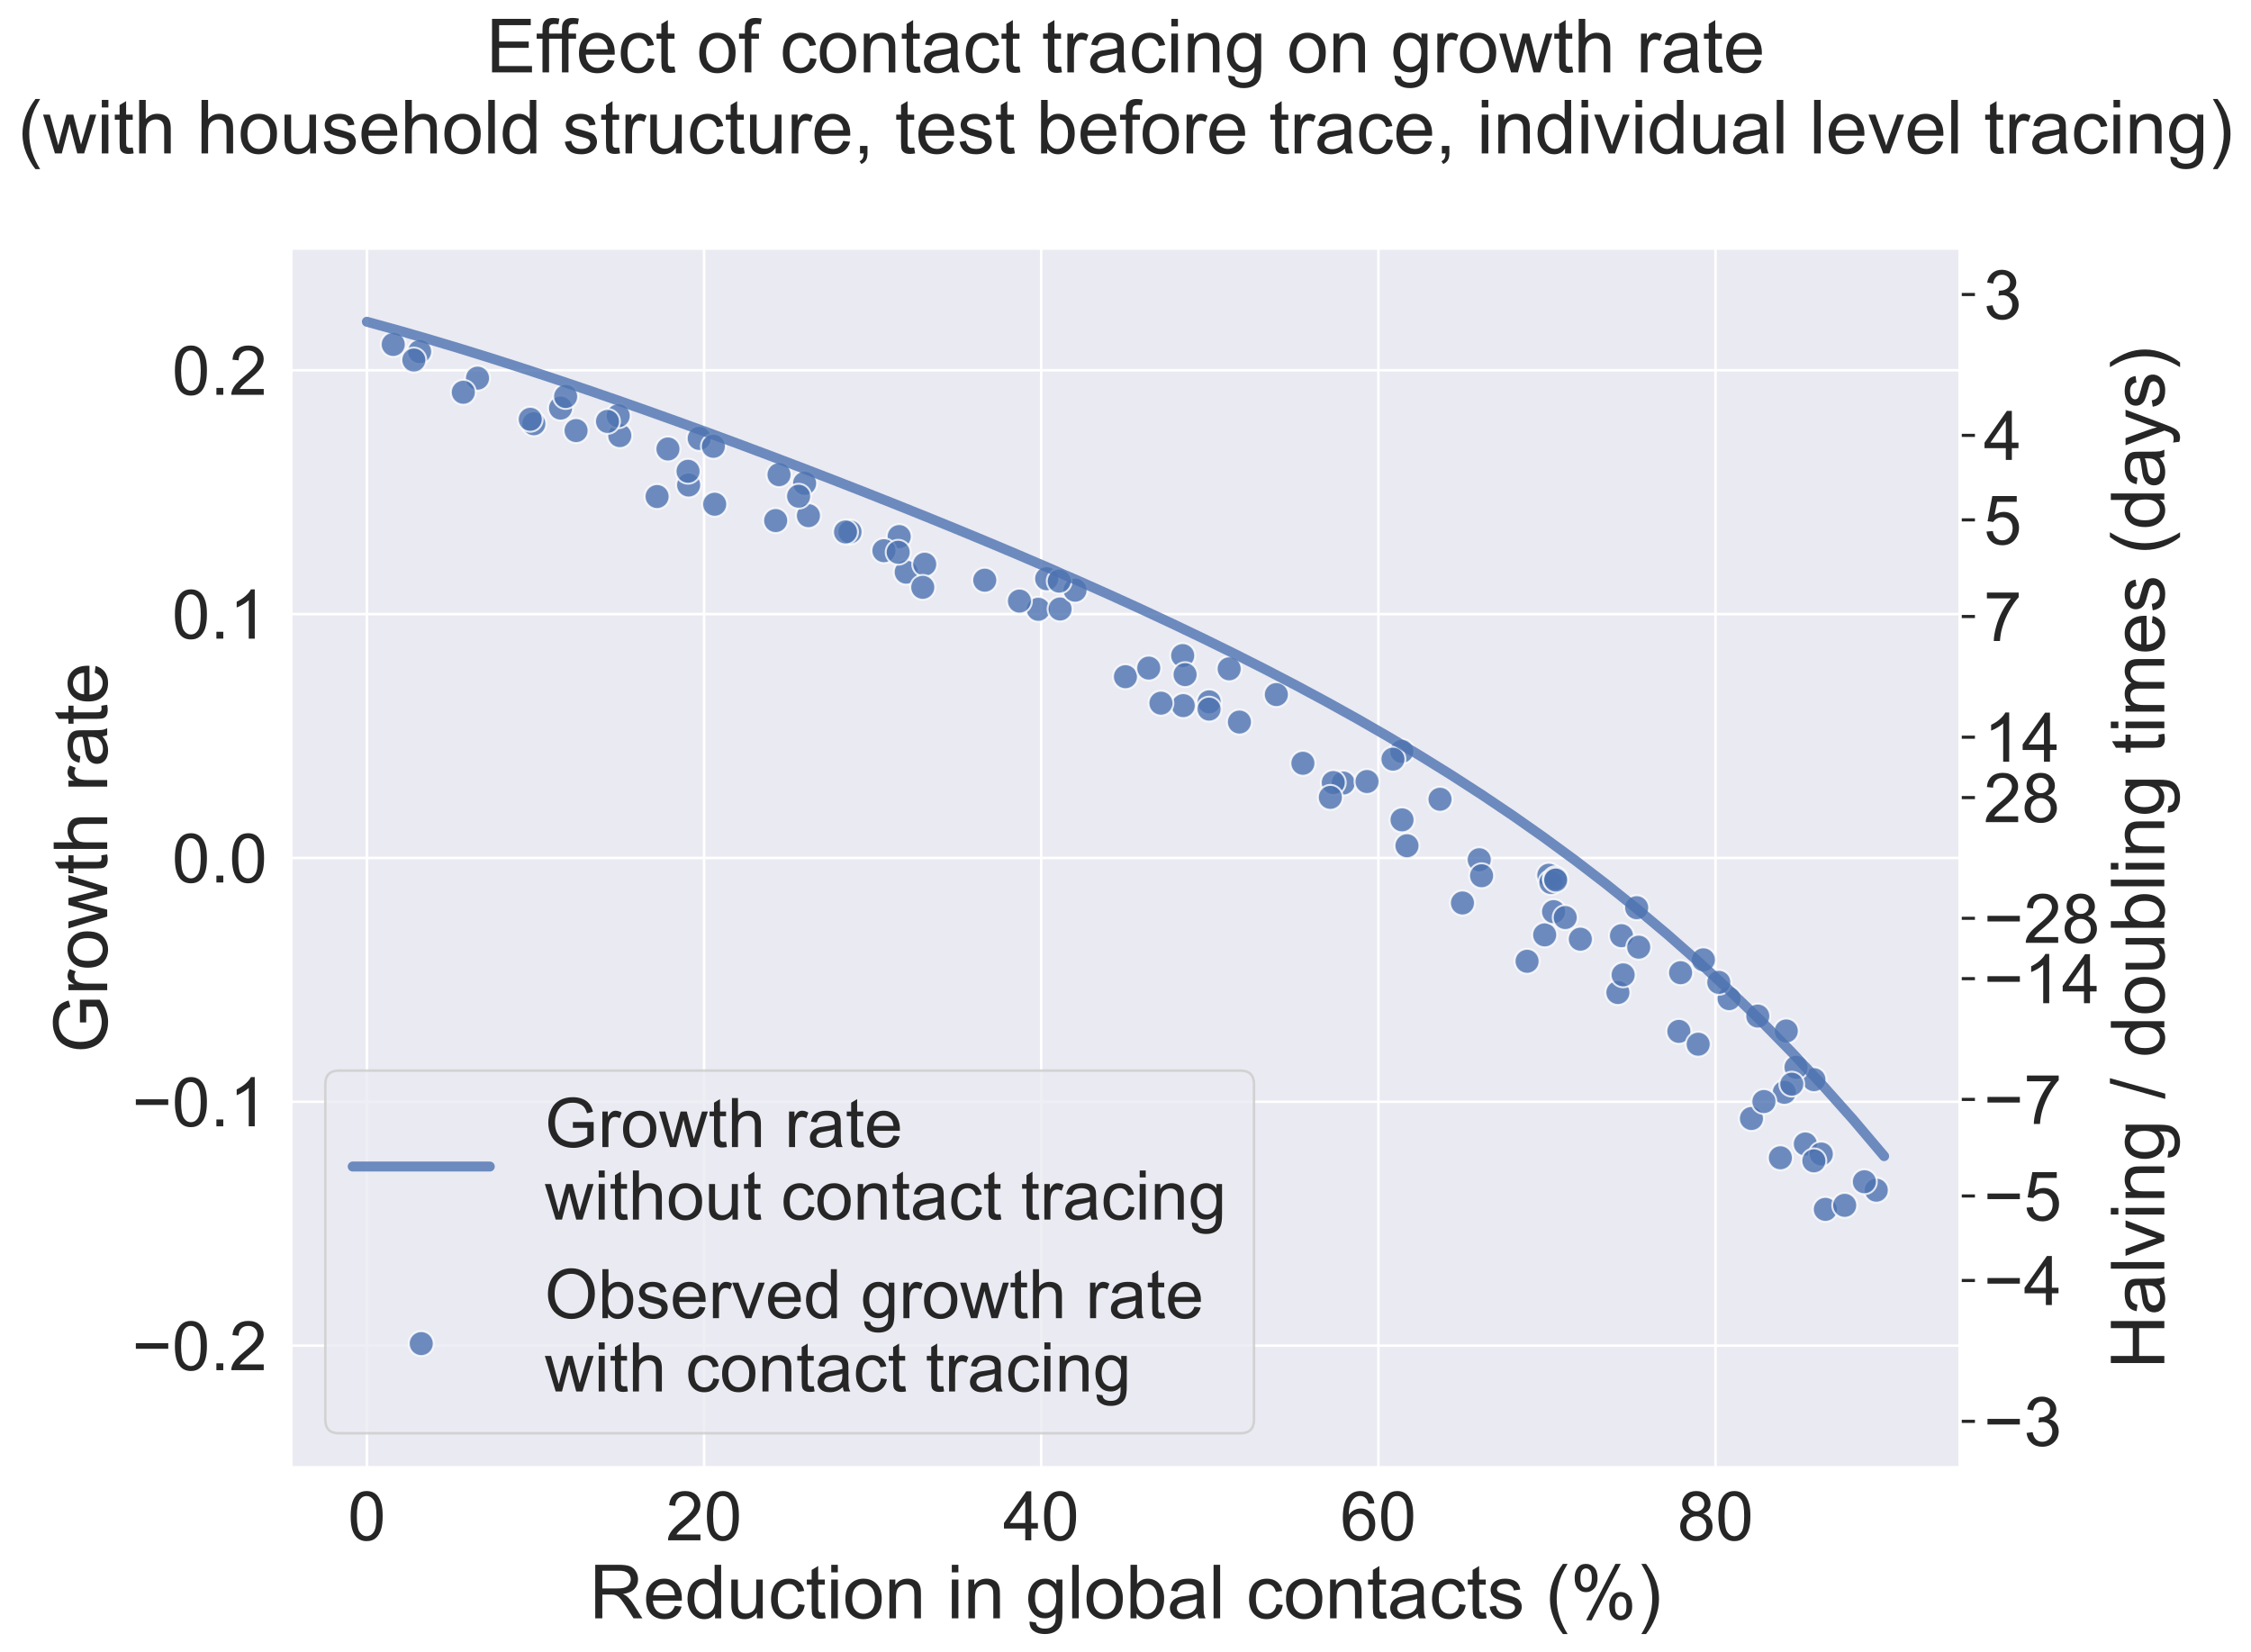 <?xml version="1.0" encoding="utf-8" standalone="no"?>
<!DOCTYPE svg PUBLIC "-//W3C//DTD SVG 1.1//EN"
  "http://www.w3.org/Graphics/SVG/1.1/DTD/svg11.dtd">
<!-- Created with matplotlib (https://matplotlib.org/) -->
<svg height="662.885pt" version="1.1" viewBox="0 0 903.117 662.885" width="903.117pt" xmlns="http://www.w3.org/2000/svg" xmlns:xlink="http://www.w3.org/1999/xlink">
 <defs>
  <style type="text/css">*{stroke-linecap:butt;stroke-linejoin:round;}</style>
 </defs>
 <g id="figure_1">
  <g id="patch_1">
   <path d="M 0 662.885 
L 903.117 662.885 
L 903.117 0 
L 0 0 
z
" style="fill:#ffffff;"/>
  </g>
  <g id="axes_1">
   <g id="patch_2">
    <path d="M 116.759 588.882 
L 786.359 588.882 
L 786.359 99.642 
L 116.759 99.642 
z
" style="fill:#eaeaf2;"/>
   </g>
   <g id="axes_2">
    <g id="patch_3">
     <path d="M 786.359 588.882 
L 786.359 588.882 
L 786.359 99.642 
L 786.359 99.642 
z
" style="fill:#eaeaf2;"/>
    </g>
    <g id="matplotlib.axis_1"/>
    <g id="matplotlib.axis_2">
     <g id="ytick_1">
      <g id="line2d_1">
       <path clip-path="url(#p958e36b5fc)" d="M 786.359 570.339 
L 786.359 570.339 
" style="fill:none;stroke:#ffffff;stroke-linecap:round;"/>
      </g>
      <g id="line2d_2">
       <defs>
        <path d="M 0 0 
L 6 0 
" id="m5e7fd926c4" style="stroke:#262626;stroke-width:1.25;"/>
       </defs>
       <g>
        <use style="fill:#262626;stroke:#262626;stroke-width:1.25;" x="786.359" xlink:href="#m5e7fd926c4" y="570.339"/>
       </g>
      </g>
      <g id="text_1">
       <!-- −3 -->
       <g style="fill:#262626;" transform="translate(795.859 580.181)scale(0.275 -0.275)">
        <defs>
         <path d="M 52.828 31.203 
L 5.562 31.203 
L 5.562 39.406 
L 52.828 39.406 
z
" id="ArialMT-8722"/>
         <path d="M 4.203 18.891 
L 12.984 20.062 
Q 14.5 12.594 18.141 9.297 
Q 21.781 6 27 6 
Q 33.203 6 37.469 10.297 
Q 41.75 14.594 41.75 20.953 
Q 41.75 27 37.797 30.922 
Q 33.844 34.859 27.734 34.859 
Q 25.25 34.859 21.531 33.891 
L 22.516 41.609 
Q 23.391 41.5 23.922 41.5 
Q 29.547 41.5 34.031 44.422 
Q 38.531 47.359 38.531 53.469 
Q 38.531 58.297 35.25 61.469 
Q 31.984 64.656 26.812 64.656 
Q 21.688 64.656 18.266 61.422 
Q 14.844 58.203 13.875 51.766 
L 5.078 53.328 
Q 6.688 62.156 12.391 67.016 
Q 18.109 71.875 26.609 71.875 
Q 32.469 71.875 37.391 69.359 
Q 42.328 66.844 44.938 62.5 
Q 47.562 58.156 47.562 53.266 
Q 47.562 48.641 45.062 44.828 
Q 42.578 41.016 37.703 38.766 
Q 44.047 37.312 47.562 32.688 
Q 51.078 28.078 51.078 21.141 
Q 51.078 11.766 44.234 5.25 
Q 37.406 -1.266 26.953 -1.266 
Q 17.531 -1.266 11.297 4.344 
Q 5.078 9.969 4.203 18.891 
z
" id="ArialMT-51"/>
        </defs>
        <use xlink:href="#ArialMT-8722"/>
        <use x="58.398" xlink:href="#ArialMT-51"/>
       </g>
      </g>
     </g>
     <g id="ytick_2">
      <g id="line2d_3">
       <path clip-path="url(#p958e36b5fc)" d="M 786.359 513.82 
L 786.359 513.82 
" style="fill:none;stroke:#ffffff;stroke-linecap:round;"/>
      </g>
      <g id="line2d_4">
       <g>
        <use style="fill:#262626;stroke:#262626;stroke-width:1.25;" x="786.359" xlink:href="#m5e7fd926c4" y="513.82"/>
       </g>
      </g>
      <g id="text_2">
       <!-- −4 -->
       <g style="fill:#262626;" transform="translate(795.859 523.662)scale(0.275 -0.275)">
        <defs>
         <path d="M 32.328 0 
L 32.328 17.141 
L 1.266 17.141 
L 1.266 25.203 
L 33.938 71.578 
L 41.109 71.578 
L 41.109 25.203 
L 50.781 25.203 
L 50.781 17.141 
L 41.109 17.141 
L 41.109 0 
z
M 32.328 25.203 
L 32.328 57.469 
L 9.906 25.203 
z
" id="ArialMT-52"/>
        </defs>
        <use xlink:href="#ArialMT-8722"/>
        <use x="58.398" xlink:href="#ArialMT-52"/>
       </g>
      </g>
     </g>
     <g id="ytick_3">
      <g id="line2d_5">
       <path clip-path="url(#p958e36b5fc)" d="M 786.359 479.908 
L 786.359 479.908 
" style="fill:none;stroke:#ffffff;stroke-linecap:round;"/>
      </g>
      <g id="line2d_6">
       <g>
        <use style="fill:#262626;stroke:#262626;stroke-width:1.25;" x="786.359" xlink:href="#m5e7fd926c4" y="479.908"/>
       </g>
      </g>
      <g id="text_3">
       <!-- −5 -->
       <g style="fill:#262626;" transform="translate(795.859 489.75)scale(0.275 -0.275)">
        <defs>
         <path d="M 4.156 18.75 
L 13.375 19.531 
Q 14.406 12.797 18.141 9.391 
Q 21.875 6 27.156 6 
Q 33.5 6 37.891 10.781 
Q 42.281 15.578 42.281 23.484 
Q 42.281 31 38.062 35.344 
Q 33.844 39.703 27 39.703 
Q 22.75 39.703 19.328 37.766 
Q 15.922 35.844 13.969 32.766 
L 5.719 33.844 
L 12.641 70.609 
L 48.25 70.609 
L 48.25 62.203 
L 19.672 62.203 
L 15.828 42.969 
Q 22.266 47.469 29.344 47.469 
Q 38.719 47.469 45.156 40.969 
Q 51.609 34.469 51.609 24.266 
Q 51.609 14.547 45.953 7.469 
Q 39.062 -1.219 27.156 -1.219 
Q 17.391 -1.219 11.203 4.25 
Q 5.031 9.719 4.156 18.75 
z
" id="ArialMT-53"/>
        </defs>
        <use xlink:href="#ArialMT-8722"/>
        <use x="58.398" xlink:href="#ArialMT-53"/>
       </g>
      </g>
     </g>
     <g id="ytick_4">
      <g id="line2d_7">
       <path clip-path="url(#p958e36b5fc)" d="M 786.359 441.152 
L 786.359 441.152 
" style="fill:none;stroke:#ffffff;stroke-linecap:round;"/>
      </g>
      <g id="line2d_8">
       <g>
        <use style="fill:#262626;stroke:#262626;stroke-width:1.25;" x="786.359" xlink:href="#m5e7fd926c4" y="441.152"/>
       </g>
      </g>
      <g id="text_4">
       <!-- −7 -->
       <g style="fill:#262626;" transform="translate(795.859 450.994)scale(0.275 -0.275)">
        <defs>
         <path d="M 4.734 62.203 
L 4.734 70.656 
L 51.078 70.656 
L 51.078 63.812 
Q 44.234 56.547 37.516 44.484 
Q 30.812 32.422 27.156 19.672 
Q 24.516 10.688 23.781 0 
L 14.75 0 
Q 14.891 8.453 18.062 20.406 
Q 21.234 32.375 27.172 43.484 
Q 33.109 54.594 39.797 62.203 
z
" id="ArialMT-55"/>
        </defs>
        <use xlink:href="#ArialMT-8722"/>
        <use x="58.398" xlink:href="#ArialMT-55"/>
       </g>
      </g>
     </g>
     <g id="ytick_5">
      <g id="line2d_9">
       <path clip-path="url(#p958e36b5fc)" d="M 786.359 392.707 
L 786.359 392.707 
" style="fill:none;stroke:#ffffff;stroke-linecap:round;"/>
      </g>
      <g id="line2d_10">
       <g>
        <use style="fill:#262626;stroke:#262626;stroke-width:1.25;" x="786.359" xlink:href="#m5e7fd926c4" y="392.707"/>
       </g>
      </g>
      <g id="text_5">
       <!-- −14 -->
       <g style="fill:#262626;" transform="translate(795.859 402.549)scale(0.275 -0.275)">
        <defs>
         <path d="M 37.25 0 
L 28.469 0 
L 28.469 56 
Q 25.297 52.984 20.141 49.953 
Q 14.984 46.922 10.891 45.406 
L 10.891 53.906 
Q 18.266 57.375 23.781 62.297 
Q 29.297 67.234 31.594 71.875 
L 37.25 71.875 
z
" id="ArialMT-49"/>
        </defs>
        <use xlink:href="#ArialMT-8722"/>
        <use x="58.398" xlink:href="#ArialMT-49"/>
        <use x="114.014" xlink:href="#ArialMT-52"/>
       </g>
      </g>
     </g>
     <g id="ytick_6">
      <g id="line2d_11">
       <path clip-path="url(#p958e36b5fc)" d="M 786.359 368.485 
L 786.359 368.485 
" style="fill:none;stroke:#ffffff;stroke-linecap:round;"/>
      </g>
      <g id="line2d_12">
       <g>
        <use style="fill:#262626;stroke:#262626;stroke-width:1.25;" x="786.359" xlink:href="#m5e7fd926c4" y="368.485"/>
       </g>
      </g>
      <g id="text_6">
       <!-- −28 -->
       <g style="fill:#262626;" transform="translate(795.859 378.327)scale(0.275 -0.275)">
        <defs>
         <path d="M 50.344 8.453 
L 50.344 0 
L 3.031 0 
Q 2.938 3.172 4.047 6.109 
Q 5.859 10.938 9.828 15.625 
Q 13.812 20.312 21.344 26.469 
Q 33.016 36.031 37.109 41.625 
Q 41.219 47.219 41.219 52.203 
Q 41.219 57.422 37.469 61 
Q 33.734 64.594 27.734 64.594 
Q 21.391 64.594 17.578 60.781 
Q 13.766 56.984 13.719 50.25 
L 4.688 51.172 
Q 5.609 61.281 11.656 66.578 
Q 17.719 71.875 27.938 71.875 
Q 38.234 71.875 44.234 66.156 
Q 50.25 60.453 50.25 52 
Q 50.25 47.703 48.484 43.547 
Q 46.734 39.406 42.656 34.812 
Q 38.578 30.219 29.109 22.219 
Q 21.188 15.578 18.938 13.203 
Q 16.703 10.844 15.234 8.453 
z
" id="ArialMT-50"/>
         <path d="M 17.672 38.812 
Q 12.203 40.828 9.562 44.531 
Q 6.938 48.25 6.938 53.422 
Q 6.938 61.234 12.547 66.547 
Q 18.172 71.875 27.484 71.875 
Q 36.859 71.875 42.578 66.422 
Q 48.297 60.984 48.297 53.172 
Q 48.297 48.188 45.672 44.5 
Q 43.062 40.828 37.75 38.812 
Q 44.344 36.672 47.781 31.875 
Q 51.219 27.094 51.219 20.453 
Q 51.219 11.281 44.719 5.031 
Q 38.234 -1.219 27.641 -1.219 
Q 17.047 -1.219 10.547 5.047 
Q 4.047 11.328 4.047 20.703 
Q 4.047 27.688 7.594 32.391 
Q 11.141 37.109 17.672 38.812 
z
M 15.922 53.719 
Q 15.922 48.641 19.188 45.406 
Q 22.469 42.188 27.688 42.188 
Q 32.766 42.188 36.016 45.375 
Q 39.266 48.578 39.266 53.219 
Q 39.266 58.062 35.906 61.359 
Q 32.562 64.656 27.594 64.656 
Q 22.562 64.656 19.234 61.422 
Q 15.922 58.203 15.922 53.719 
z
M 13.094 20.656 
Q 13.094 16.891 14.875 13.375 
Q 16.656 9.859 20.172 7.922 
Q 23.688 6 27.734 6 
Q 34.031 6 38.125 10.047 
Q 42.234 14.109 42.234 20.359 
Q 42.234 26.703 38.016 30.859 
Q 33.797 35.016 27.438 35.016 
Q 21.234 35.016 17.156 30.906 
Q 13.094 26.812 13.094 20.656 
z
" id="ArialMT-56"/>
        </defs>
        <use xlink:href="#ArialMT-8722"/>
        <use x="58.398" xlink:href="#ArialMT-50"/>
        <use x="114.014" xlink:href="#ArialMT-56"/>
       </g>
      </g>
     </g>
     <g id="ytick_7">
      <g id="line2d_13">
       <path clip-path="url(#p958e36b5fc)" d="M 786.359 320.04 
L 786.359 320.04 
" style="fill:none;stroke:#ffffff;stroke-linecap:round;"/>
      </g>
      <g id="line2d_14">
       <g>
        <use style="fill:#262626;stroke:#262626;stroke-width:1.25;" x="786.359" xlink:href="#m5e7fd926c4" y="320.04"/>
       </g>
      </g>
      <g id="text_7">
       <!-- 28 -->
       <g style="fill:#262626;" transform="translate(795.859 329.882)scale(0.275 -0.275)">
        <use xlink:href="#ArialMT-50"/>
        <use x="55.615" xlink:href="#ArialMT-56"/>
       </g>
      </g>
     </g>
     <g id="ytick_8">
      <g id="line2d_15">
       <path clip-path="url(#p958e36b5fc)" d="M 786.359 295.817 
L 786.359 295.817 
" style="fill:none;stroke:#ffffff;stroke-linecap:round;"/>
      </g>
      <g id="line2d_16">
       <g>
        <use style="fill:#262626;stroke:#262626;stroke-width:1.25;" x="786.359" xlink:href="#m5e7fd926c4" y="295.817"/>
       </g>
      </g>
      <g id="text_8">
       <!-- 14 -->
       <g style="fill:#262626;" transform="translate(795.859 305.659)scale(0.275 -0.275)">
        <use xlink:href="#ArialMT-49"/>
        <use x="55.615" xlink:href="#ArialMT-52"/>
       </g>
      </g>
     </g>
     <g id="ytick_9">
      <g id="line2d_17">
       <path clip-path="url(#p958e36b5fc)" d="M 786.359 247.372 
L 786.359 247.372 
" style="fill:none;stroke:#ffffff;stroke-linecap:round;"/>
      </g>
      <g id="line2d_18">
       <g>
        <use style="fill:#262626;stroke:#262626;stroke-width:1.25;" x="786.359" xlink:href="#m5e7fd926c4" y="247.372"/>
       </g>
      </g>
      <g id="text_9">
       <!-- 7 -->
       <g style="fill:#262626;" transform="translate(795.859 257.214)scale(0.275 -0.275)">
        <use xlink:href="#ArialMT-55"/>
       </g>
      </g>
     </g>
     <g id="ytick_10">
      <g id="line2d_19">
       <path clip-path="url(#p958e36b5fc)" d="M 786.359 208.616 
L 786.359 208.616 
" style="fill:none;stroke:#ffffff;stroke-linecap:round;"/>
      </g>
      <g id="line2d_20">
       <g>
        <use style="fill:#262626;stroke:#262626;stroke-width:1.25;" x="786.359" xlink:href="#m5e7fd926c4" y="208.616"/>
       </g>
      </g>
      <g id="text_10">
       <!-- 5 -->
       <g style="fill:#262626;" transform="translate(795.859 218.458)scale(0.275 -0.275)">
        <use xlink:href="#ArialMT-53"/>
       </g>
      </g>
     </g>
     <g id="ytick_11">
      <g id="line2d_21">
       <path clip-path="url(#p958e36b5fc)" d="M 786.359 174.705 
L 786.359 174.705 
" style="fill:none;stroke:#ffffff;stroke-linecap:round;"/>
      </g>
      <g id="line2d_22">
       <g>
        <use style="fill:#262626;stroke:#262626;stroke-width:1.25;" x="786.359" xlink:href="#m5e7fd926c4" y="174.705"/>
       </g>
      </g>
      <g id="text_11">
       <!-- 4 -->
       <g style="fill:#262626;" transform="translate(795.859 184.547)scale(0.275 -0.275)">
        <use xlink:href="#ArialMT-52"/>
       </g>
      </g>
     </g>
     <g id="ytick_12">
      <g id="line2d_23">
       <path clip-path="url(#p958e36b5fc)" d="M 786.359 118.185 
L 786.359 118.185 
" style="fill:none;stroke:#ffffff;stroke-linecap:round;"/>
      </g>
      <g id="line2d_24">
       <g>
        <use style="fill:#262626;stroke:#262626;stroke-width:1.25;" x="786.359" xlink:href="#m5e7fd926c4" y="118.185"/>
       </g>
      </g>
      <g id="text_12">
       <!-- 3 -->
       <g style="fill:#262626;" transform="translate(795.859 128.027)scale(0.275 -0.275)">
        <use xlink:href="#ArialMT-51"/>
       </g>
      </g>
     </g>
     <g id="text_13">
      <!-- Halving / doubling times (days) -->
      <g style="fill:#262626;" transform="translate(868.345 549.343)rotate(-90)scale(0.3 -0.3)">
       <defs>
        <path d="M 8.016 0 
L 8.016 71.578 
L 17.484 71.578 
L 17.484 42.188 
L 54.688 42.188 
L 54.688 71.578 
L 64.156 71.578 
L 64.156 0 
L 54.688 0 
L 54.688 33.734 
L 17.484 33.734 
L 17.484 0 
z
" id="ArialMT-72"/>
        <path d="M 40.438 6.391 
Q 35.547 2.25 31.031 0.531 
Q 26.516 -1.172 21.344 -1.172 
Q 12.797 -1.172 8.203 3 
Q 3.609 7.172 3.609 13.672 
Q 3.609 17.484 5.344 20.625 
Q 7.078 23.781 9.891 25.688 
Q 12.703 27.594 16.219 28.562 
Q 18.797 29.25 24.031 29.891 
Q 34.672 31.156 39.703 32.906 
Q 39.75 34.719 39.75 35.203 
Q 39.75 40.578 37.25 42.781 
Q 33.891 45.75 27.25 45.75 
Q 21.047 45.75 18.094 43.578 
Q 15.141 41.406 13.719 35.891 
L 5.125 37.062 
Q 6.297 42.578 8.984 45.969 
Q 11.672 49.359 16.75 51.188 
Q 21.828 53.031 28.516 53.031 
Q 35.156 53.031 39.297 51.469 
Q 43.453 49.906 45.406 47.531 
Q 47.359 45.172 48.141 41.547 
Q 48.578 39.312 48.578 33.453 
L 48.578 21.734 
Q 48.578 9.469 49.141 6.219 
Q 49.703 2.984 51.375 0 
L 42.188 0 
Q 40.828 2.734 40.438 6.391 
z
M 39.703 26.031 
Q 34.906 24.078 25.344 22.703 
Q 19.922 21.922 17.672 20.938 
Q 15.438 19.969 14.203 18.094 
Q 12.984 16.219 12.984 13.922 
Q 12.984 10.406 15.641 8.062 
Q 18.312 5.719 23.438 5.719 
Q 28.516 5.719 32.469 7.938 
Q 36.422 10.156 38.281 14.016 
Q 39.703 17 39.703 22.797 
z
" id="ArialMT-97"/>
        <path d="M 6.391 0 
L 6.391 71.578 
L 15.188 71.578 
L 15.188 0 
z
" id="ArialMT-108"/>
        <path d="M 21 0 
L 1.266 51.859 
L 10.547 51.859 
L 21.688 20.797 
Q 23.484 15.766 25 10.359 
Q 26.172 14.453 28.266 20.219 
L 39.797 51.859 
L 48.828 51.859 
L 29.203 0 
z
" id="ArialMT-118"/>
        <path d="M 6.641 61.469 
L 6.641 71.578 
L 15.438 71.578 
L 15.438 61.469 
z
M 6.641 0 
L 6.641 51.859 
L 15.438 51.859 
L 15.438 0 
z
" id="ArialMT-105"/>
        <path d="M 6.594 0 
L 6.594 51.859 
L 14.5 51.859 
L 14.5 44.484 
Q 20.219 53.031 31 53.031 
Q 35.688 53.031 39.625 51.344 
Q 43.562 49.656 45.516 46.922 
Q 47.469 44.188 48.25 40.438 
Q 48.734 37.984 48.734 31.891 
L 48.734 0 
L 39.938 0 
L 39.938 31.547 
Q 39.938 36.922 38.906 39.578 
Q 37.891 42.234 35.281 43.812 
Q 32.672 45.406 29.156 45.406 
Q 23.531 45.406 19.453 41.844 
Q 15.375 38.281 15.375 28.328 
L 15.375 0 
z
" id="ArialMT-110"/>
        <path d="M 4.984 -4.297 
L 13.531 -5.562 
Q 14.062 -9.516 16.5 -11.328 
Q 19.781 -13.766 25.438 -13.766 
Q 31.547 -13.766 34.859 -11.328 
Q 38.188 -8.891 39.359 -4.5 
Q 40.047 -1.812 39.984 6.781 
Q 34.234 0 25.641 0 
Q 14.938 0 9.078 7.719 
Q 3.219 15.438 3.219 26.219 
Q 3.219 33.641 5.906 39.906 
Q 8.594 46.188 13.688 49.609 
Q 18.797 53.031 25.688 53.031 
Q 34.859 53.031 40.828 45.609 
L 40.828 51.859 
L 48.922 51.859 
L 48.922 7.031 
Q 48.922 -5.078 46.453 -10.125 
Q 44 -15.188 38.641 -18.109 
Q 33.297 -21.047 25.484 -21.047 
Q 16.219 -21.047 10.5 -16.875 
Q 4.781 -12.703 4.984 -4.297 
z
M 12.25 26.859 
Q 12.25 16.656 16.297 11.969 
Q 20.359 7.281 26.469 7.281 
Q 32.516 7.281 36.609 11.938 
Q 40.719 16.609 40.719 26.562 
Q 40.719 36.078 36.5 40.906 
Q 32.281 45.75 26.312 45.75 
Q 20.453 45.75 16.344 40.984 
Q 12.25 36.234 12.25 26.859 
z
" id="ArialMT-103"/>
        <path id="ArialMT-32"/>
        <path d="M 0 -1.219 
L 20.75 72.797 
L 27.781 72.797 
L 7.078 -1.219 
z
" id="ArialMT-47"/>
        <path d="M 40.234 0 
L 40.234 6.547 
Q 35.297 -1.172 25.734 -1.172 
Q 19.531 -1.172 14.328 2.25 
Q 9.125 5.672 6.266 11.797 
Q 3.422 17.922 3.422 25.875 
Q 3.422 33.641 6 39.969 
Q 8.594 46.297 13.766 49.656 
Q 18.953 53.031 25.344 53.031 
Q 30.031 53.031 33.688 51.047 
Q 37.359 49.078 39.656 45.906 
L 39.656 71.578 
L 48.391 71.578 
L 48.391 0 
z
M 12.453 25.875 
Q 12.453 15.922 16.641 10.984 
Q 20.844 6.062 26.562 6.062 
Q 32.328 6.062 36.344 10.766 
Q 40.375 15.484 40.375 25.141 
Q 40.375 35.797 36.266 40.766 
Q 32.172 45.75 26.172 45.75 
Q 20.312 45.75 16.375 40.969 
Q 12.453 36.188 12.453 25.875 
z
" id="ArialMT-100"/>
        <path d="M 3.328 25.922 
Q 3.328 40.328 11.328 47.266 
Q 18.016 53.031 27.641 53.031 
Q 38.328 53.031 45.109 46.016 
Q 51.906 39.016 51.906 26.656 
Q 51.906 16.656 48.906 10.906 
Q 45.906 5.172 40.156 2 
Q 34.422 -1.172 27.641 -1.172 
Q 16.75 -1.172 10.031 5.812 
Q 3.328 12.797 3.328 25.922 
z
M 12.359 25.922 
Q 12.359 15.969 16.703 11.016 
Q 21.047 6.062 27.641 6.062 
Q 34.188 6.062 38.531 11.031 
Q 42.875 16.016 42.875 26.219 
Q 42.875 35.844 38.5 40.797 
Q 34.125 45.75 27.641 45.75 
Q 21.047 45.75 16.703 40.812 
Q 12.359 35.891 12.359 25.922 
z
" id="ArialMT-111"/>
        <path d="M 40.578 0 
L 40.578 7.625 
Q 34.516 -1.172 24.125 -1.172 
Q 19.531 -1.172 15.547 0.578 
Q 11.578 2.344 9.641 5 
Q 7.719 7.672 6.938 11.531 
Q 6.391 14.109 6.391 19.734 
L 6.391 51.859 
L 15.188 51.859 
L 15.188 23.094 
Q 15.188 16.219 15.719 13.812 
Q 16.547 10.359 19.234 8.375 
Q 21.922 6.391 25.875 6.391 
Q 29.828 6.391 33.297 8.422 
Q 36.766 10.453 38.203 13.938 
Q 39.656 17.438 39.656 24.078 
L 39.656 51.859 
L 48.438 51.859 
L 48.438 0 
z
" id="ArialMT-117"/>
        <path d="M 14.703 0 
L 6.547 0 
L 6.547 71.578 
L 15.328 71.578 
L 15.328 46.047 
Q 20.906 53.031 29.547 53.031 
Q 34.328 53.031 38.594 51.094 
Q 42.875 49.172 45.625 45.672 
Q 48.391 42.188 49.953 37.25 
Q 51.516 32.328 51.516 26.703 
Q 51.516 13.375 44.922 6.094 
Q 38.328 -1.172 29.109 -1.172 
Q 19.922 -1.172 14.703 6.5 
z
M 14.594 26.312 
Q 14.594 17 17.141 12.844 
Q 21.297 6.062 28.375 6.062 
Q 34.125 6.062 38.328 11.062 
Q 42.531 16.062 42.531 25.984 
Q 42.531 36.141 38.5 40.969 
Q 34.469 45.797 28.766 45.797 
Q 23 45.797 18.797 40.797 
Q 14.594 35.797 14.594 26.312 
z
" id="ArialMT-98"/>
        <path d="M 25.781 7.859 
L 27.047 0.094 
Q 23.344 -0.688 20.406 -0.688 
Q 15.625 -0.688 12.984 0.828 
Q 10.359 2.344 9.281 4.812 
Q 8.203 7.281 8.203 15.188 
L 8.203 45.016 
L 1.766 45.016 
L 1.766 51.859 
L 8.203 51.859 
L 8.203 64.703 
L 16.938 69.969 
L 16.938 51.859 
L 25.781 51.859 
L 25.781 45.016 
L 16.938 45.016 
L 16.938 14.703 
Q 16.938 10.938 17.406 9.859 
Q 17.875 8.797 18.922 8.156 
Q 19.969 7.516 21.922 7.516 
Q 23.391 7.516 25.781 7.859 
z
" id="ArialMT-116"/>
        <path d="M 6.594 0 
L 6.594 51.859 
L 14.453 51.859 
L 14.453 44.578 
Q 16.891 48.391 20.938 50.703 
Q 25 53.031 30.172 53.031 
Q 35.938 53.031 39.625 50.641 
Q 43.312 48.25 44.828 43.953 
Q 50.984 53.031 60.844 53.031 
Q 68.562 53.031 72.703 48.75 
Q 76.859 44.484 76.859 35.594 
L 76.859 0 
L 68.109 0 
L 68.109 32.672 
Q 68.109 37.938 67.25 40.25 
Q 66.406 42.578 64.156 43.984 
Q 61.922 45.406 58.891 45.406 
Q 53.422 45.406 49.797 41.766 
Q 46.188 38.141 46.188 30.125 
L 46.188 0 
L 37.406 0 
L 37.406 33.688 
Q 37.406 39.547 35.25 42.469 
Q 33.109 45.406 28.219 45.406 
Q 24.516 45.406 21.359 43.453 
Q 18.219 41.5 16.797 37.734 
Q 15.375 33.984 15.375 26.906 
L 15.375 0 
z
" id="ArialMT-109"/>
        <path d="M 42.094 16.703 
L 51.172 15.578 
Q 49.031 7.625 43.219 3.219 
Q 37.406 -1.172 28.375 -1.172 
Q 17 -1.172 10.328 5.828 
Q 3.656 12.844 3.656 25.484 
Q 3.656 38.578 10.391 45.797 
Q 17.141 53.031 27.875 53.031 
Q 38.281 53.031 44.875 45.953 
Q 51.469 38.875 51.469 26.031 
Q 51.469 25.25 51.422 23.688 
L 12.75 23.688 
Q 13.234 15.141 17.578 10.594 
Q 21.922 6.062 28.422 6.062 
Q 33.25 6.062 36.672 8.594 
Q 40.094 11.141 42.094 16.703 
z
M 13.234 30.906 
L 42.188 30.906 
Q 41.609 37.453 38.875 40.719 
Q 34.672 45.797 27.984 45.797 
Q 21.922 45.797 17.797 41.75 
Q 13.672 37.703 13.234 30.906 
z
" id="ArialMT-101"/>
        <path d="M 3.078 15.484 
L 11.766 16.844 
Q 12.5 11.625 15.844 8.844 
Q 19.188 6.062 25.203 6.062 
Q 31.25 6.062 34.172 8.516 
Q 37.109 10.984 37.109 14.312 
Q 37.109 17.281 34.516 19 
Q 32.719 20.172 25.531 21.969 
Q 15.875 24.422 12.141 26.203 
Q 8.406 27.984 6.469 31.125 
Q 4.547 34.281 4.547 38.094 
Q 4.547 41.547 6.125 44.5 
Q 7.719 47.469 10.453 49.422 
Q 12.5 50.922 16.031 51.969 
Q 19.578 53.031 23.641 53.031 
Q 29.734 53.031 34.344 51.266 
Q 38.969 49.516 41.156 46.5 
Q 43.359 43.5 44.188 38.484 
L 35.594 37.312 
Q 35.016 41.312 32.203 43.547 
Q 29.391 45.797 24.266 45.797 
Q 18.219 45.797 15.625 43.797 
Q 13.031 41.797 13.031 39.109 
Q 13.031 37.406 14.109 36.031 
Q 15.188 34.625 17.484 33.688 
Q 18.797 33.203 25.25 31.453 
Q 34.578 28.953 38.25 27.359 
Q 41.938 25.781 44.031 22.75 
Q 46.141 19.734 46.141 15.234 
Q 46.141 10.844 43.578 6.953 
Q 41.016 3.078 36.172 0.953 
Q 31.344 -1.172 25.25 -1.172 
Q 15.141 -1.172 9.844 3.031 
Q 4.547 7.234 3.078 15.484 
z
" id="ArialMT-115"/>
        <path d="M 23.391 -21.047 
Q 16.109 -11.859 11.078 0.438 
Q 6.062 12.75 6.062 25.922 
Q 6.062 37.547 9.812 48.188 
Q 14.203 60.547 23.391 72.797 
L 29.688 72.797 
Q 23.781 62.641 21.875 58.297 
Q 18.891 51.562 17.188 44.234 
Q 15.094 35.109 15.094 25.875 
Q 15.094 2.391 29.688 -21.047 
z
" id="ArialMT-40"/>
        <path d="M 6.203 -19.969 
L 5.219 -11.719 
Q 8.109 -12.5 10.25 -12.5 
Q 13.188 -12.5 14.938 -11.516 
Q 16.703 -10.547 17.828 -8.797 
Q 18.656 -7.469 20.516 -2.25 
Q 20.75 -1.516 21.297 -0.094 
L 1.609 51.859 
L 11.078 51.859 
L 21.875 21.828 
Q 23.969 16.109 25.641 9.812 
Q 27.156 15.875 29.25 21.625 
L 40.328 51.859 
L 49.125 51.859 
L 29.391 -0.875 
Q 26.219 -9.422 24.469 -12.641 
Q 22.125 -17 19.094 -19.016 
Q 16.062 -21.047 11.859 -21.047 
Q 9.328 -21.047 6.203 -19.969 
z
" id="ArialMT-121"/>
        <path d="M 12.359 -21.047 
L 6.062 -21.047 
Q 20.656 2.391 20.656 25.875 
Q 20.656 35.062 18.562 44.094 
Q 16.891 51.422 13.922 58.156 
Q 12.016 62.547 6.062 72.797 
L 12.359 72.797 
Q 21.531 60.547 25.922 48.188 
Q 29.688 37.547 29.688 25.922 
Q 29.688 12.75 24.625 0.438 
Q 19.578 -11.859 12.359 -21.047 
z
" id="ArialMT-41"/>
       </defs>
       <use xlink:href="#ArialMT-72"/>
       <use x="72.217" xlink:href="#ArialMT-97"/>
       <use x="127.832" xlink:href="#ArialMT-108"/>
       <use x="150.049" xlink:href="#ArialMT-118"/>
       <use x="200.049" xlink:href="#ArialMT-105"/>
       <use x="222.266" xlink:href="#ArialMT-110"/>
       <use x="277.881" xlink:href="#ArialMT-103"/>
       <use x="333.496" xlink:href="#ArialMT-32"/>
       <use x="361.279" xlink:href="#ArialMT-47"/>
       <use x="389.062" xlink:href="#ArialMT-32"/>
       <use x="416.846" xlink:href="#ArialMT-100"/>
       <use x="472.461" xlink:href="#ArialMT-111"/>
       <use x="528.076" xlink:href="#ArialMT-117"/>
       <use x="583.691" xlink:href="#ArialMT-98"/>
       <use x="639.307" xlink:href="#ArialMT-108"/>
       <use x="661.523" xlink:href="#ArialMT-105"/>
       <use x="683.74" xlink:href="#ArialMT-110"/>
       <use x="739.355" xlink:href="#ArialMT-103"/>
       <use x="794.971" xlink:href="#ArialMT-32"/>
       <use x="822.754" xlink:href="#ArialMT-116"/>
       <use x="850.537" xlink:href="#ArialMT-105"/>
       <use x="872.754" xlink:href="#ArialMT-109"/>
       <use x="956.055" xlink:href="#ArialMT-101"/>
       <use x="1011.67" xlink:href="#ArialMT-115"/>
       <use x="1061.67" xlink:href="#ArialMT-32"/>
       <use x="1089.453" xlink:href="#ArialMT-40"/>
       <use x="1122.754" xlink:href="#ArialMT-100"/>
       <use x="1178.369" xlink:href="#ArialMT-97"/>
       <use x="1233.984" xlink:href="#ArialMT-121"/>
       <use x="1283.984" xlink:href="#ArialMT-115"/>
       <use x="1333.984" xlink:href="#ArialMT-41"/>
      </g>
     </g>
    </g>
    <g id="patch_4">
     <path d="M 786.359 588.882 
L 786.359 99.642 
" style="fill:none;stroke:#ffffff;stroke-linecap:square;stroke-linejoin:miter;stroke-width:1.25;"/>
    </g>
   </g>
   <g id="matplotlib.axis_3">
    <g id="xtick_1">
     <g id="line2d_25">
      <path clip-path="url(#pf2e02159db)" d="M 147.195 588.882 
L 147.195 99.642 
" style="fill:none;stroke:#ffffff;stroke-linecap:round;"/>
     </g>
     <g id="text_14">
      <!-- 0 -->
      <g style="fill:#262626;" transform="translate(139.549 618.066)scale(0.275 -0.275)">
       <defs>
        <path d="M 4.156 35.297 
Q 4.156 48 6.766 55.734 
Q 9.375 63.484 14.516 67.672 
Q 19.672 71.875 27.484 71.875 
Q 33.25 71.875 37.594 69.547 
Q 41.938 67.234 44.766 62.859 
Q 47.609 58.5 49.219 52.219 
Q 50.828 45.953 50.828 35.297 
Q 50.828 22.703 48.234 14.969 
Q 45.656 7.234 40.5 3 
Q 35.359 -1.219 27.484 -1.219 
Q 17.141 -1.219 11.234 6.203 
Q 4.156 15.141 4.156 35.297 
z
M 13.188 35.297 
Q 13.188 17.672 17.312 11.828 
Q 21.438 6 27.484 6 
Q 33.547 6 37.672 11.859 
Q 41.797 17.719 41.797 35.297 
Q 41.797 52.984 37.672 58.781 
Q 33.547 64.594 27.391 64.594 
Q 21.344 64.594 17.719 59.469 
Q 13.188 52.938 13.188 35.297 
z
" id="ArialMT-48"/>
       </defs>
       <use xlink:href="#ArialMT-48"/>
      </g>
     </g>
    </g>
    <g id="xtick_2">
     <g id="line2d_26">
      <path clip-path="url(#pf2e02159db)" d="M 282.468 588.882 
L 282.468 99.642 
" style="fill:none;stroke:#ffffff;stroke-linecap:round;"/>
     </g>
     <g id="text_15">
      <!-- 20 -->
      <g style="fill:#262626;" transform="translate(267.175 618.066)scale(0.275 -0.275)">
       <use xlink:href="#ArialMT-50"/>
       <use x="55.615" xlink:href="#ArialMT-48"/>
      </g>
     </g>
    </g>
    <g id="xtick_3">
     <g id="line2d_27">
      <path clip-path="url(#pf2e02159db)" d="M 417.74 588.882 
L 417.74 99.642 
" style="fill:none;stroke:#ffffff;stroke-linecap:round;"/>
     </g>
     <g id="text_16">
      <!-- 40 -->
      <g style="fill:#262626;" transform="translate(402.448 618.066)scale(0.275 -0.275)">
       <use xlink:href="#ArialMT-52"/>
       <use x="55.615" xlink:href="#ArialMT-48"/>
      </g>
     </g>
    </g>
    <g id="xtick_4">
     <g id="line2d_28">
      <path clip-path="url(#pf2e02159db)" d="M 553.013 588.882 
L 553.013 99.642 
" style="fill:none;stroke:#ffffff;stroke-linecap:round;"/>
     </g>
     <g id="text_17">
      <!-- 60 -->
      <g style="fill:#262626;" transform="translate(537.721 618.066)scale(0.275 -0.275)">
       <defs>
        <path d="M 49.75 54.047 
L 41.016 53.375 
Q 39.844 58.547 37.703 60.891 
Q 34.125 64.656 28.906 64.656 
Q 24.703 64.656 21.531 62.312 
Q 17.391 59.281 14.984 53.469 
Q 12.594 47.656 12.5 36.922 
Q 15.672 41.75 20.266 44.094 
Q 24.859 46.438 29.891 46.438 
Q 38.672 46.438 44.844 39.969 
Q 51.031 33.5 51.031 23.25 
Q 51.031 16.5 48.125 10.719 
Q 45.219 4.938 40.141 1.859 
Q 35.062 -1.219 28.609 -1.219 
Q 17.625 -1.219 10.688 6.859 
Q 3.766 14.938 3.766 33.5 
Q 3.766 54.25 11.422 63.672 
Q 18.109 71.875 29.438 71.875 
Q 37.891 71.875 43.281 67.141 
Q 48.688 62.406 49.75 54.047 
z
M 13.875 23.188 
Q 13.875 18.656 15.797 14.5 
Q 17.719 10.359 21.188 8.172 
Q 24.656 6 28.469 6 
Q 34.031 6 38.031 10.484 
Q 42.047 14.984 42.047 22.703 
Q 42.047 30.125 38.078 34.391 
Q 34.125 38.672 28.125 38.672 
Q 22.172 38.672 18.016 34.391 
Q 13.875 30.125 13.875 23.188 
z
" id="ArialMT-54"/>
       </defs>
       <use xlink:href="#ArialMT-54"/>
       <use x="55.615" xlink:href="#ArialMT-48"/>
      </g>
     </g>
    </g>
    <g id="xtick_5">
     <g id="line2d_29">
      <path clip-path="url(#pf2e02159db)" d="M 688.286 588.882 
L 688.286 99.642 
" style="fill:none;stroke:#ffffff;stroke-linecap:round;"/>
     </g>
     <g id="text_18">
      <!-- 80 -->
      <g style="fill:#262626;" transform="translate(672.993 618.066)scale(0.275 -0.275)">
       <use xlink:href="#ArialMT-56"/>
       <use x="55.615" xlink:href="#ArialMT-48"/>
      </g>
     </g>
    </g>
    <g id="text_19">
     <!-- Reduction in global contacts (%) -->
     <g style="fill:#262626;" transform="translate(236.459 649.371)scale(0.3 -0.3)">
      <defs>
       <path d="M 7.859 0 
L 7.859 71.578 
L 39.594 71.578 
Q 49.172 71.578 54.141 69.641 
Q 59.125 67.719 62.109 62.828 
Q 65.094 57.953 65.094 52.047 
Q 65.094 44.438 60.156 39.203 
Q 55.219 33.984 44.922 32.562 
Q 48.688 30.766 50.641 29 
Q 54.781 25.203 58.5 19.484 
L 70.953 0 
L 59.031 0 
L 49.562 14.891 
Q 45.406 21.344 42.719 24.75 
Q 40.047 28.172 37.922 29.531 
Q 35.797 30.906 33.594 31.453 
Q 31.984 31.781 28.328 31.781 
L 17.328 31.781 
L 17.328 0 
z
M 17.328 39.984 
L 37.703 39.984 
Q 44.188 39.984 47.844 41.328 
Q 51.516 42.672 53.422 45.625 
Q 55.328 48.578 55.328 52.047 
Q 55.328 57.125 51.641 60.391 
Q 47.953 63.672 39.984 63.672 
L 17.328 63.672 
z
" id="ArialMT-82"/>
       <path d="M 40.438 19 
L 49.078 17.875 
Q 47.656 8.938 41.812 3.875 
Q 35.984 -1.172 27.484 -1.172 
Q 16.844 -1.172 10.375 5.781 
Q 3.906 12.75 3.906 25.734 
Q 3.906 34.125 6.688 40.422 
Q 9.469 46.734 15.156 49.875 
Q 20.844 53.031 27.547 53.031 
Q 35.984 53.031 41.359 48.75 
Q 46.734 44.484 48.25 36.625 
L 39.703 35.297 
Q 38.484 40.531 35.375 43.156 
Q 32.281 45.797 27.875 45.797 
Q 21.234 45.797 17.078 41.031 
Q 12.938 36.281 12.938 25.984 
Q 12.938 15.531 16.938 10.797 
Q 20.953 6.062 27.391 6.062 
Q 32.562 6.062 36.031 9.234 
Q 39.5 12.406 40.438 19 
z
" id="ArialMT-99"/>
       <path d="M 5.812 54.391 
Q 5.812 62.062 9.672 67.422 
Q 13.531 72.797 20.844 72.797 
Q 27.594 72.797 32 67.984 
Q 36.422 63.188 36.422 53.859 
Q 36.422 44.781 31.953 39.875 
Q 27.484 34.969 20.953 34.969 
Q 14.453 34.969 10.125 39.797 
Q 5.812 44.625 5.812 54.391 
z
M 21.094 66.75 
Q 17.828 66.75 15.656 63.906 
Q 13.484 61.078 13.484 53.516 
Q 13.484 46.625 15.672 43.812 
Q 17.875 41.016 21.094 41.016 
Q 24.422 41.016 26.594 43.844 
Q 28.766 46.688 28.766 54.203 
Q 28.766 61.141 26.562 63.938 
Q 24.359 66.75 21.094 66.75 
z
M 21.141 -2.641 
L 60.297 72.797 
L 67.438 72.797 
L 28.422 -2.641 
z
M 52.094 16.797 
Q 52.094 24.516 55.953 29.859 
Q 59.812 35.203 67.188 35.203 
Q 73.922 35.203 78.344 30.391 
Q 82.766 25.594 82.766 16.266 
Q 82.766 7.172 78.297 2.266 
Q 73.828 -2.641 67.234 -2.641 
Q 60.75 -2.641 56.422 2.219 
Q 52.094 7.078 52.094 16.797 
z
M 67.438 29.156 
Q 64.109 29.156 61.938 26.312 
Q 59.766 23.484 59.766 15.922 
Q 59.766 9.078 61.953 6.25 
Q 64.156 3.422 67.391 3.422 
Q 70.75 3.422 72.922 6.25 
Q 75.094 9.078 75.094 16.609 
Q 75.094 23.531 72.891 26.344 
Q 70.703 29.156 67.438 29.156 
z
" id="ArialMT-37"/>
      </defs>
      <use xlink:href="#ArialMT-82"/>
      <use x="72.217" xlink:href="#ArialMT-101"/>
      <use x="127.832" xlink:href="#ArialMT-100"/>
      <use x="183.447" xlink:href="#ArialMT-117"/>
      <use x="239.062" xlink:href="#ArialMT-99"/>
      <use x="289.062" xlink:href="#ArialMT-116"/>
      <use x="316.846" xlink:href="#ArialMT-105"/>
      <use x="339.062" xlink:href="#ArialMT-111"/>
      <use x="394.678" xlink:href="#ArialMT-110"/>
      <use x="450.293" xlink:href="#ArialMT-32"/>
      <use x="478.076" xlink:href="#ArialMT-105"/>
      <use x="500.293" xlink:href="#ArialMT-110"/>
      <use x="555.908" xlink:href="#ArialMT-32"/>
      <use x="583.691" xlink:href="#ArialMT-103"/>
      <use x="639.307" xlink:href="#ArialMT-108"/>
      <use x="661.523" xlink:href="#ArialMT-111"/>
      <use x="717.139" xlink:href="#ArialMT-98"/>
      <use x="772.754" xlink:href="#ArialMT-97"/>
      <use x="828.369" xlink:href="#ArialMT-108"/>
      <use x="850.586" xlink:href="#ArialMT-32"/>
      <use x="878.369" xlink:href="#ArialMT-99"/>
      <use x="928.369" xlink:href="#ArialMT-111"/>
      <use x="983.984" xlink:href="#ArialMT-110"/>
      <use x="1039.6" xlink:href="#ArialMT-116"/>
      <use x="1067.383" xlink:href="#ArialMT-97"/>
      <use x="1122.998" xlink:href="#ArialMT-99"/>
      <use x="1172.998" xlink:href="#ArialMT-116"/>
      <use x="1200.781" xlink:href="#ArialMT-115"/>
      <use x="1250.781" xlink:href="#ArialMT-32"/>
      <use x="1278.564" xlink:href="#ArialMT-40"/>
      <use x="1311.865" xlink:href="#ArialMT-37"/>
      <use x="1400.781" xlink:href="#ArialMT-41"/>
     </g>
    </g>
   </g>
   <g id="matplotlib.axis_4">
    <g id="ytick_13">
     <g id="line2d_30">
      <path clip-path="url(#pf2e02159db)" d="M 116.759 539.958 
L 786.359 539.958 
" style="fill:none;stroke:#ffffff;stroke-linecap:round;"/>
     </g>
     <g id="text_20">
      <!-- −0.2 -->
      <g style="fill:#262626;" transform="translate(52.972 549.8)scale(0.275 -0.275)">
       <defs>
        <path d="M 9.078 0 
L 9.078 10.016 
L 19.094 10.016 
L 19.094 0 
z
" id="ArialMT-46"/>
       </defs>
       <use xlink:href="#ArialMT-8722"/>
       <use x="58.398" xlink:href="#ArialMT-48"/>
       <use x="114.014" xlink:href="#ArialMT-46"/>
       <use x="141.797" xlink:href="#ArialMT-50"/>
      </g>
     </g>
    </g>
    <g id="ytick_14">
     <g id="line2d_31">
      <path clip-path="url(#pf2e02159db)" d="M 116.759 442.11 
L 786.359 442.11 
" style="fill:none;stroke:#ffffff;stroke-linecap:round;"/>
     </g>
     <g id="text_21">
      <!-- −0.1 -->
      <g style="fill:#262626;" transform="translate(52.972 451.952)scale(0.275 -0.275)">
       <use xlink:href="#ArialMT-8722"/>
       <use x="58.398" xlink:href="#ArialMT-48"/>
       <use x="114.014" xlink:href="#ArialMT-46"/>
       <use x="141.797" xlink:href="#ArialMT-49"/>
      </g>
     </g>
    </g>
    <g id="ytick_15">
     <g id="line2d_32">
      <path clip-path="url(#pf2e02159db)" d="M 116.759 344.262 
L 786.359 344.262 
" style="fill:none;stroke:#ffffff;stroke-linecap:round;"/>
     </g>
     <g id="text_22">
      <!-- 0.0 -->
      <g style="fill:#262626;" transform="translate(69.034 354.104)scale(0.275 -0.275)">
       <use xlink:href="#ArialMT-48"/>
       <use x="55.615" xlink:href="#ArialMT-46"/>
       <use x="83.398" xlink:href="#ArialMT-48"/>
      </g>
     </g>
    </g>
    <g id="ytick_16">
     <g id="line2d_33">
      <path clip-path="url(#pf2e02159db)" d="M 116.759 246.414 
L 786.359 246.414 
" style="fill:none;stroke:#ffffff;stroke-linecap:round;"/>
     </g>
     <g id="text_23">
      <!-- 0.1 -->
      <g style="fill:#262626;" transform="translate(69.034 256.256)scale(0.275 -0.275)">
       <use xlink:href="#ArialMT-48"/>
       <use x="55.615" xlink:href="#ArialMT-46"/>
       <use x="83.398" xlink:href="#ArialMT-49"/>
      </g>
     </g>
    </g>
    <g id="ytick_17">
     <g id="line2d_34">
      <path clip-path="url(#pf2e02159db)" d="M 116.759 148.566 
L 786.359 148.566 
" style="fill:none;stroke:#ffffff;stroke-linecap:round;"/>
     </g>
     <g id="text_24">
      <!-- 0.2 -->
      <g style="fill:#262626;" transform="translate(69.034 158.408)scale(0.275 -0.275)">
       <use xlink:href="#ArialMT-48"/>
       <use x="55.615" xlink:href="#ArialMT-46"/>
       <use x="83.398" xlink:href="#ArialMT-50"/>
      </g>
     </g>
    </g>
    <g id="text_25">
     <!-- Growth rate -->
     <g style="fill:#262626;" transform="translate(43.009 422.618)rotate(-90)scale(0.3 -0.3)">
      <defs>
       <path d="M 41.219 28.078 
L 41.219 36.469 
L 71.531 36.531 
L 71.531 9.969 
Q 64.547 4.391 57.125 1.578 
Q 49.703 -1.219 41.891 -1.219 
Q 31.344 -1.219 22.719 3.297 
Q 14.109 7.812 9.719 16.359 
Q 5.328 24.906 5.328 35.453 
Q 5.328 45.906 9.688 54.953 
Q 14.062 64.016 22.266 68.406 
Q 30.469 72.797 41.156 72.797 
Q 48.922 72.797 55.188 70.281 
Q 61.469 67.781 65.031 63.281 
Q 68.609 58.797 70.453 51.562 
L 61.922 49.219 
Q 60.297 54.688 57.906 57.812 
Q 55.516 60.938 51.062 62.812 
Q 46.625 64.703 41.219 64.703 
Q 34.719 64.703 29.984 62.719 
Q 25.25 60.75 22.344 57.516 
Q 19.438 54.297 17.828 50.438 
Q 15.094 43.797 15.094 36.031 
Q 15.094 26.469 18.391 20.016 
Q 21.688 13.578 27.984 10.453 
Q 34.281 7.328 41.359 7.328 
Q 47.516 7.328 53.375 9.688 
Q 59.234 12.062 62.25 14.75 
L 62.25 28.078 
z
" id="ArialMT-71"/>
       <path d="M 6.5 0 
L 6.5 51.859 
L 14.406 51.859 
L 14.406 44 
Q 17.438 49.516 20 51.266 
Q 22.562 53.031 25.641 53.031 
Q 30.078 53.031 34.672 50.203 
L 31.641 42.047 
Q 28.422 43.953 25.203 43.953 
Q 22.312 43.953 20.016 42.219 
Q 17.719 40.484 16.75 37.406 
Q 15.281 32.719 15.281 27.156 
L 15.281 0 
z
" id="ArialMT-114"/>
       <path d="M 16.156 0 
L 0.297 51.859 
L 9.375 51.859 
L 17.625 21.922 
L 20.703 10.797 
Q 20.906 11.625 23.391 21.484 
L 31.641 51.859 
L 40.672 51.859 
L 48.438 21.781 
L 51.031 11.859 
L 54 21.875 
L 62.891 51.859 
L 71.438 51.859 
L 55.219 0 
L 46.094 0 
L 37.844 31.062 
L 35.844 39.891 
L 25.344 0 
z
" id="ArialMT-119"/>
       <path d="M 6.594 0 
L 6.594 71.578 
L 15.375 71.578 
L 15.375 45.906 
Q 21.531 53.031 30.906 53.031 
Q 36.672 53.031 40.922 50.75 
Q 45.172 48.484 47 44.484 
Q 48.828 40.484 48.828 32.859 
L 48.828 0 
L 40.047 0 
L 40.047 32.859 
Q 40.047 39.453 37.188 42.453 
Q 34.328 45.453 29.109 45.453 
Q 25.203 45.453 21.75 43.422 
Q 18.312 41.406 16.844 37.938 
Q 15.375 34.469 15.375 28.375 
L 15.375 0 
z
" id="ArialMT-104"/>
      </defs>
      <use xlink:href="#ArialMT-71"/>
      <use x="77.783" xlink:href="#ArialMT-114"/>
      <use x="111.084" xlink:href="#ArialMT-111"/>
      <use x="166.699" xlink:href="#ArialMT-119"/>
      <use x="238.916" xlink:href="#ArialMT-116"/>
      <use x="266.699" xlink:href="#ArialMT-104"/>
      <use x="322.314" xlink:href="#ArialMT-32"/>
      <use x="350.098" xlink:href="#ArialMT-114"/>
      <use x="383.398" xlink:href="#ArialMT-97"/>
      <use x="439.014" xlink:href="#ArialMT-116"/>
      <use x="466.797" xlink:href="#ArialMT-101"/>
     </g>
    </g>
   </g>
   <g id="PathCollection_1">
    <defs>
     <path d="M 0 5 
C 1.326 5 2.598 4.473 3.536 3.536 
C 4.473 2.598 5 1.326 5 0 
C 5 -1.326 4.473 -2.598 3.536 -3.536 
C 2.598 -4.473 1.326 -5 0 -5 
C -1.326 -5 -2.598 -4.473 -3.536 -3.536 
C -4.473 -2.598 -5 -1.326 -5 0 
C -5 1.326 -4.473 2.598 -3.536 3.536 
C -2.598 4.473 -1.326 5 0 5 
z
" id="m4a9aefab23" style="stroke:#ffffff;stroke-opacity:0.8;stroke-width:0.8;"/>
    </defs>
    <g clip-path="url(#pf2e02159db)">
     <use style="fill:#4c72b0;fill-opacity:0.8;stroke:#ffffff;stroke-opacity:0.8;stroke-width:0.8;" x="248.665" xlink:href="#m4a9aefab23" y="174.793"/>
     <use style="fill:#4c72b0;fill-opacity:0.8;stroke:#ffffff;stroke-opacity:0.8;stroke-width:0.8;" x="621.404" xlink:href="#m4a9aefab23" y="351.196"/>
     <use style="fill:#4c72b0;fill-opacity:0.8;stroke:#ffffff;stroke-opacity:0.8;stroke-width:0.8;" x="248.036" xlink:href="#m4a9aefab23" y="166.844"/>
     <use style="fill:#4c72b0;fill-opacity:0.8;stroke:#ffffff;stroke-opacity:0.8;stroke-width:0.8;" x="564.494" xlink:href="#m4a9aefab23" y="339.362"/>
     <use style="fill:#4c72b0;fill-opacity:0.8;stroke:#ffffff;stroke-opacity:0.8;stroke-width:0.8;" x="622.225" xlink:href="#m4a9aefab23" y="354.097"/>
     <use style="fill:#4c72b0;fill-opacity:0.8;stroke:#ffffff;stroke-opacity:0.8;stroke-width:0.8;" x="324.348" xlink:href="#m4a9aefab23" y="206.917"/>
     <use style="fill:#4c72b0;fill-opacity:0.8;stroke:#ffffff;stroke-opacity:0.8;stroke-width:0.8;" x="716.666" xlink:href="#m4a9aefab23" y="413.687"/>
     <use style="fill:#4c72b0;fill-opacity:0.8;stroke:#ffffff;stroke-opacity:0.8;stroke-width:0.8;" x="322.817" xlink:href="#m4a9aefab23" y="193.925"/>
     <use style="fill:#4c72b0;fill-opacity:0.8;stroke:#ffffff;stroke-opacity:0.8;stroke-width:0.8;" x="360.759" xlink:href="#m4a9aefab23" y="215.302"/>
     <use style="fill:#4c72b0;fill-opacity:0.8;stroke:#ffffff;stroke-opacity:0.8;stroke-width:0.8;" x="191.584" xlink:href="#m4a9aefab23" y="151.74"/>
     <use style="fill:#4c72b0;fill-opacity:0.8;stroke:#ffffff;stroke-opacity:0.8;stroke-width:0.8;" x="650.543" xlink:href="#m4a9aefab23" y="375.455"/>
     <use style="fill:#4c72b0;fill-opacity:0.8;stroke:#ffffff;stroke-opacity:0.8;stroke-width:0.8;" x="612.678" xlink:href="#m4a9aefab23" y="385.723"/>
     <use style="fill:#4c72b0;fill-opacity:0.8;stroke:#ffffff;stroke-opacity:0.8;stroke-width:0.8;" x="562.415" xlink:href="#m4a9aefab23" y="301.505"/>
     <use style="fill:#4c72b0;fill-opacity:0.8;stroke:#ffffff;stroke-opacity:0.8;stroke-width:0.8;" x="674.266" xlink:href="#m4a9aefab23" y="390.316"/>
     <use style="fill:#4c72b0;fill-opacity:0.8;stroke:#ffffff;stroke-opacity:0.8;stroke-width:0.8;" x="312.553" xlink:href="#m4a9aefab23" y="190.471"/>
     <use style="fill:#4c72b0;fill-opacity:0.8;stroke:#ffffff;stroke-opacity:0.8;stroke-width:0.8;" x="474.73" xlink:href="#m4a9aefab23" y="283.14"/>
     <use style="fill:#4c72b0;fill-opacity:0.8;stroke:#ffffff;stroke-opacity:0.8;stroke-width:0.8;" x="363.585" xlink:href="#m4a9aefab23" y="229.588"/>
     <use style="fill:#4c72b0;fill-opacity:0.8;stroke:#ffffff;stroke-opacity:0.8;stroke-width:0.8;" x="311.204" xlink:href="#m4a9aefab23" y="208.886"/>
     <use style="fill:#4c72b0;fill-opacity:0.8;stroke:#ffffff;stroke-opacity:0.8;stroke-width:0.8;" x="493.156" xlink:href="#m4a9aefab23" y="268.374"/>
     <use style="fill:#4c72b0;fill-opacity:0.8;stroke:#ffffff;stroke-opacity:0.8;stroke-width:0.8;" x="370.993" xlink:href="#m4a9aefab23" y="226.408"/>
     <use style="fill:#4c72b0;fill-opacity:0.8;stroke:#ffffff;stroke-opacity:0.8;stroke-width:0.8;" x="649.111" xlink:href="#m4a9aefab23" y="398.261"/>
     <use style="fill:#4c72b0;fill-opacity:0.8;stroke:#ffffff;stroke-opacity:0.8;stroke-width:0.8;" x="395.093" xlink:href="#m4a9aefab23" y="232.807"/>
     <use style="fill:#4c72b0;fill-opacity:0.8;stroke:#ffffff;stroke-opacity:0.8;stroke-width:0.8;" x="714.304" xlink:href="#m4a9aefab23" y="464.576"/>
     <use style="fill:#4c72b0;fill-opacity:0.8;stroke:#ffffff;stroke-opacity:0.8;stroke-width:0.8;" x="416.561" xlink:href="#m4a9aefab23" y="244.486"/>
     <use style="fill:#4c72b0;fill-opacity:0.8;stroke:#ffffff;stroke-opacity:0.8;stroke-width:0.8;" x="724.316" xlink:href="#m4a9aefab23" y="459.037"/>
     <use style="fill:#4c72b0;fill-opacity:0.8;stroke:#ffffff;stroke-opacity:0.8;stroke-width:0.8;" x="485.117" xlink:href="#m4a9aefab23" y="281.627"/>
     <use style="fill:#4c72b0;fill-opacity:0.8;stroke:#ffffff;stroke-opacity:0.8;stroke-width:0.8;" x="730.717" xlink:href="#m4a9aefab23" y="463.065"/>
     <use style="fill:#4c72b0;fill-opacity:0.8;stroke:#ffffff;stroke-opacity:0.8;stroke-width:0.8;" x="354.637" xlink:href="#m4a9aefab23" y="220.976"/>
     <use style="fill:#4c72b0;fill-opacity:0.8;stroke:#ffffff;stroke-opacity:0.8;stroke-width:0.8;" x="619.737" xlink:href="#m4a9aefab23" y="375.135"/>
     <use style="fill:#4c72b0;fill-opacity:0.8;stroke:#ffffff;stroke-opacity:0.8;stroke-width:0.8;" x="623.309" xlink:href="#m4a9aefab23" y="365.806"/>
     <use style="fill:#4c72b0;fill-opacity:0.8;stroke:#ffffff;stroke-opacity:0.8;stroke-width:0.8;" x="752.776" xlink:href="#m4a9aefab23" y="477.573"/>
     <use style="fill:#4c72b0;fill-opacity:0.8;stroke:#ffffff;stroke-opacity:0.8;stroke-width:0.8;" x="727.74" xlink:href="#m4a9aefab23" y="465.798"/>
     <use style="fill:#4c72b0;fill-opacity:0.8;stroke:#ffffff;stroke-opacity:0.8;stroke-width:0.8;" x="558.871" xlink:href="#m4a9aefab23" y="304.618"/>
     <use style="fill:#4c72b0;fill-opacity:0.8;stroke:#ffffff;stroke-opacity:0.8;stroke-width:0.8;" x="465.779" xlink:href="#m4a9aefab23" y="282.154"/>
     <use style="fill:#4c72b0;fill-opacity:0.8;stroke:#ffffff;stroke-opacity:0.8;stroke-width:0.8;" x="263.63" xlink:href="#m4a9aefab23" y="199.244"/>
     <use style="fill:#4c72b0;fill-opacity:0.8;stroke:#ffffff;stroke-opacity:0.8;stroke-width:0.8;" x="593.479" xlink:href="#m4a9aefab23" y="344.976"/>
     <use style="fill:#4c72b0;fill-opacity:0.8;stroke:#ffffff;stroke-opacity:0.8;stroke-width:0.8;" x="280.533" xlink:href="#m4a9aefab23" y="175.92"/>
     <use style="fill:#4c72b0;fill-opacity:0.8;stroke:#ffffff;stroke-opacity:0.8;stroke-width:0.8;" x="168.354" xlink:href="#m4a9aefab23" y="141.078"/>
     <use style="fill:#4c72b0;fill-opacity:0.8;stroke:#ffffff;stroke-opacity:0.8;stroke-width:0.8;" x="451.54" xlink:href="#m4a9aefab23" y="271.537"/>
     <use style="fill:#4c72b0;fill-opacity:0.8;stroke:#ffffff;stroke-opacity:0.8;stroke-width:0.8;" x="286.738" xlink:href="#m4a9aefab23" y="202.33"/>
     <use style="fill:#4c72b0;fill-opacity:0.8;stroke:#ffffff;stroke-opacity:0.8;stroke-width:0.8;" x="267.986" xlink:href="#m4a9aefab23" y="180.161"/>
     <use style="fill:#4c72b0;fill-opacity:0.8;stroke:#ffffff;stroke-opacity:0.8;stroke-width:0.8;" x="224.894" xlink:href="#m4a9aefab23" y="163.755"/>
     <use style="fill:#4c72b0;fill-opacity:0.8;stroke:#ffffff;stroke-opacity:0.8;stroke-width:0.8;" x="460.889" xlink:href="#m4a9aefab23" y="268.076"/>
     <use style="fill:#4c72b0;fill-opacity:0.8;stroke:#ffffff;stroke-opacity:0.8;stroke-width:0.8;" x="226.938" xlink:href="#m4a9aefab23" y="159.107"/>
     <use style="fill:#4c72b0;fill-opacity:0.8;stroke:#ffffff;stroke-opacity:0.8;stroke-width:0.8;" x="157.772" xlink:href="#m4a9aefab23" y="138.207"/>
     <use style="fill:#4c72b0;fill-opacity:0.8;stroke:#ffffff;stroke-opacity:0.8;stroke-width:0.8;" x="627.979" xlink:href="#m4a9aefab23" y="368.171"/>
     <use style="fill:#4c72b0;fill-opacity:0.8;stroke:#ffffff;stroke-opacity:0.8;stroke-width:0.8;" x="538.896" xlink:href="#m4a9aefab23" y="314.211"/>
     <use style="fill:#4c72b0;fill-opacity:0.8;stroke:#ffffff;stroke-opacity:0.8;stroke-width:0.8;" x="651.221" xlink:href="#m4a9aefab23" y="391.182"/>
     <use style="fill:#4c72b0;fill-opacity:0.8;stroke:#ffffff;stroke-opacity:0.8;stroke-width:0.8;" x="276.287" xlink:href="#m4a9aefab23" y="194.628"/>
     <use style="fill:#4c72b0;fill-opacity:0.8;stroke:#ffffff;stroke-opacity:0.8;stroke-width:0.8;" x="656.643" xlink:href="#m4a9aefab23" y="364.227"/>
     <use style="fill:#4c72b0;fill-opacity:0.8;stroke:#ffffff;stroke-opacity:0.8;stroke-width:0.8;" x="748.006" xlink:href="#m4a9aefab23" y="474.196"/>
     <use style="fill:#4c72b0;fill-opacity:0.8;stroke:#ffffff;stroke-opacity:0.8;stroke-width:0.8;" x="693.718" xlink:href="#m4a9aefab23" y="400.713"/>
     <use style="fill:#4c72b0;fill-opacity:0.8;stroke:#ffffff;stroke-opacity:0.8;stroke-width:0.8;" x="320.415" xlink:href="#m4a9aefab23" y="199.105"/>
     <use style="fill:#4c72b0;fill-opacity:0.8;stroke:#ffffff;stroke-opacity:0.8;stroke-width:0.8;" x="425.304" xlink:href="#m4a9aefab23" y="244.364"/>
     <use style="fill:#4c72b0;fill-opacity:0.8;stroke:#ffffff;stroke-opacity:0.8;stroke-width:0.8;" x="534.927" xlink:href="#m4a9aefab23" y="314.017"/>
     <use style="fill:#4c72b0;fill-opacity:0.8;stroke:#ffffff;stroke-opacity:0.8;stroke-width:0.8;" x="341.038" xlink:href="#m4a9aefab23" y="213.448"/>
     <use style="fill:#4c72b0;fill-opacity:0.8;stroke:#ffffff;stroke-opacity:0.8;stroke-width:0.8;" x="727.77" xlink:href="#m4a9aefab23" y="433.235"/>
     <use style="fill:#4c72b0;fill-opacity:0.8;stroke:#ffffff;stroke-opacity:0.8;stroke-width:0.8;" x="586.75" xlink:href="#m4a9aefab23" y="362.329"/>
     <use style="fill:#4c72b0;fill-opacity:0.8;stroke:#ffffff;stroke-opacity:0.8;stroke-width:0.8;" x="409.017" xlink:href="#m4a9aefab23" y="241.191"/>
     <use style="fill:#4c72b0;fill-opacity:0.8;stroke:#ffffff;stroke-opacity:0.8;stroke-width:0.8;" x="594.427" xlink:href="#m4a9aefab23" y="351.402"/>
     <use style="fill:#4c72b0;fill-opacity:0.8;stroke:#ffffff;stroke-opacity:0.8;stroke-width:0.8;" x="286.21" xlink:href="#m4a9aefab23" y="179.086"/>
     <use style="fill:#4c72b0;fill-opacity:0.8;stroke:#ffffff;stroke-opacity:0.8;stroke-width:0.8;" x="360.351" xlink:href="#m4a9aefab23" y="221.597"/>
     <use style="fill:#4c72b0;fill-opacity:0.8;stroke:#ffffff;stroke-opacity:0.8;stroke-width:0.8;" x="623.985" xlink:href="#m4a9aefab23" y="352.597"/>
     <use style="fill:#4c72b0;fill-opacity:0.8;stroke:#ffffff;stroke-opacity:0.8;stroke-width:0.8;" x="657.459" xlink:href="#m4a9aefab23" y="380.066"/>
     <use style="fill:#4c72b0;fill-opacity:0.8;stroke:#ffffff;stroke-opacity:0.8;stroke-width:0.8;" x="715.887" xlink:href="#m4a9aefab23" y="438.308"/>
     <use style="fill:#4c72b0;fill-opacity:0.8;stroke:#ffffff;stroke-opacity:0.8;stroke-width:0.8;" x="166.045" xlink:href="#m4a9aefab23" y="144.456"/>
     <use style="fill:#4c72b0;fill-opacity:0.8;stroke:#ffffff;stroke-opacity:0.8;stroke-width:0.8;" x="577.747" xlink:href="#m4a9aefab23" y="320.71"/>
     <use style="fill:#4c72b0;fill-opacity:0.8;stroke:#ffffff;stroke-opacity:0.8;stroke-width:0.8;" x="533.745" xlink:href="#m4a9aefab23" y="319.944"/>
     <use style="fill:#4c72b0;fill-opacity:0.8;stroke:#ffffff;stroke-opacity:0.8;stroke-width:0.8;" x="185.884" xlink:href="#m4a9aefab23" y="157.397"/>
     <use style="fill:#4c72b0;fill-opacity:0.8;stroke:#ffffff;stroke-opacity:0.8;stroke-width:0.8;" x="548.447" xlink:href="#m4a9aefab23" y="313.601"/>
     <use style="fill:#4c72b0;fill-opacity:0.8;stroke:#ffffff;stroke-opacity:0.8;stroke-width:0.8;" x="562.508" xlink:href="#m4a9aefab23" y="328.98"/>
     <use style="fill:#4c72b0;fill-opacity:0.8;stroke:#ffffff;stroke-opacity:0.8;stroke-width:0.8;" x="214.184" xlink:href="#m4a9aefab23" y="170.039"/>
     <use style="fill:#4c72b0;fill-opacity:0.8;stroke:#ffffff;stroke-opacity:0.8;stroke-width:0.8;" x="720.582" xlink:href="#m4a9aefab23" y="428.278"/>
     <use style="fill:#4c72b0;fill-opacity:0.8;stroke:#ffffff;stroke-opacity:0.8;stroke-width:0.8;" x="419.933" xlink:href="#m4a9aefab23" y="232.227"/>
     <use style="fill:#4c72b0;fill-opacity:0.8;stroke:#ffffff;stroke-opacity:0.8;stroke-width:0.8;" x="474.505" xlink:href="#m4a9aefab23" y="263.059"/>
     <use style="fill:#4c72b0;fill-opacity:0.8;stroke:#ffffff;stroke-opacity:0.8;stroke-width:0.8;" x="705.233" xlink:href="#m4a9aefab23" y="407.714"/>
     <use style="fill:#4c72b0;fill-opacity:0.8;stroke:#ffffff;stroke-opacity:0.8;stroke-width:0.8;" x="431.314" xlink:href="#m4a9aefab23" y="236.814"/>
     <use style="fill:#4c72b0;fill-opacity:0.8;stroke:#ffffff;stroke-opacity:0.8;stroke-width:0.8;" x="424.97" xlink:href="#m4a9aefab23" y="233.183"/>
     <use style="fill:#4c72b0;fill-opacity:0.8;stroke:#ffffff;stroke-opacity:0.8;stroke-width:0.8;" x="718.872" xlink:href="#m4a9aefab23" y="435.028"/>
     <use style="fill:#4c72b0;fill-opacity:0.8;stroke:#ffffff;stroke-opacity:0.8;stroke-width:0.8;" x="634.051" xlink:href="#m4a9aefab23" y="376.852"/>
     <use style="fill:#4c72b0;fill-opacity:0.8;stroke:#ffffff;stroke-opacity:0.8;stroke-width:0.8;" x="522.732" xlink:href="#m4a9aefab23" y="306.273"/>
     <use style="fill:#4c72b0;fill-opacity:0.8;stroke:#ffffff;stroke-opacity:0.8;stroke-width:0.8;" x="370.215" xlink:href="#m4a9aefab23" y="235.67"/>
     <use style="fill:#4c72b0;fill-opacity:0.8;stroke:#ffffff;stroke-opacity:0.8;stroke-width:0.8;" x="231.127" xlink:href="#m4a9aefab23" y="172.777"/>
     <use style="fill:#4c72b0;fill-opacity:0.8;stroke:#ffffff;stroke-opacity:0.8;stroke-width:0.8;" x="212.747" xlink:href="#m4a9aefab23" y="168.248"/>
     <use style="fill:#4c72b0;fill-opacity:0.8;stroke:#ffffff;stroke-opacity:0.8;stroke-width:0.8;" x="673.576" xlink:href="#m4a9aefab23" y="413.853"/>
     <use style="fill:#4c72b0;fill-opacity:0.8;stroke:#ffffff;stroke-opacity:0.8;stroke-width:0.8;" x="276.051" xlink:href="#m4a9aefab23" y="189.103"/>
     <use style="fill:#4c72b0;fill-opacity:0.8;stroke:#ffffff;stroke-opacity:0.8;stroke-width:0.8;" x="681.331" xlink:href="#m4a9aefab23" y="419.008"/>
     <use style="fill:#4c72b0;fill-opacity:0.8;stroke:#ffffff;stroke-opacity:0.8;stroke-width:0.8;" x="732.344" xlink:href="#m4a9aefab23" y="485.271"/>
     <use style="fill:#4c72b0;fill-opacity:0.8;stroke:#ffffff;stroke-opacity:0.8;stroke-width:0.8;" x="475.466" xlink:href="#m4a9aefab23" y="270.697"/>
     <use style="fill:#4c72b0;fill-opacity:0.8;stroke:#ffffff;stroke-opacity:0.8;stroke-width:0.8;" x="512.079" xlink:href="#m4a9aefab23" y="278.701"/>
     <use style="fill:#4c72b0;fill-opacity:0.8;stroke:#ffffff;stroke-opacity:0.8;stroke-width:0.8;" x="485.088" xlink:href="#m4a9aefab23" y="284.538"/>
     <use style="fill:#4c72b0;fill-opacity:0.8;stroke:#ffffff;stroke-opacity:0.8;stroke-width:0.8;" x="740.098" xlink:href="#m4a9aefab23" y="483.66"/>
     <use style="fill:#4c72b0;fill-opacity:0.8;stroke:#ffffff;stroke-opacity:0.8;stroke-width:0.8;" x="339.24" xlink:href="#m4a9aefab23" y="213.462"/>
     <use style="fill:#4c72b0;fill-opacity:0.8;stroke:#ffffff;stroke-opacity:0.8;stroke-width:0.8;" x="702.695" xlink:href="#m4a9aefab23" y="448.809"/>
     <use style="fill:#4c72b0;fill-opacity:0.8;stroke:#ffffff;stroke-opacity:0.8;stroke-width:0.8;" x="624.152" xlink:href="#m4a9aefab23" y="353.133"/>
     <use style="fill:#4c72b0;fill-opacity:0.8;stroke:#ffffff;stroke-opacity:0.8;stroke-width:0.8;" x="689.589" xlink:href="#m4a9aefab23" y="394.187"/>
     <use style="fill:#4c72b0;fill-opacity:0.8;stroke:#ffffff;stroke-opacity:0.8;stroke-width:0.8;" x="683.401" xlink:href="#m4a9aefab23" y="385.138"/>
     <use style="fill:#4c72b0;fill-opacity:0.8;stroke:#ffffff;stroke-opacity:0.8;stroke-width:0.8;" x="497.271" xlink:href="#m4a9aefab23" y="289.737"/>
     <use style="fill:#4c72b0;fill-opacity:0.8;stroke:#ffffff;stroke-opacity:0.8;stroke-width:0.8;" x="243.737" xlink:href="#m4a9aefab23" y="169.102"/>
     <use style="fill:#4c72b0;fill-opacity:0.8;stroke:#ffffff;stroke-opacity:0.8;stroke-width:0.8;" x="707.697" xlink:href="#m4a9aefab23" y="442.009"/>
    </g>
   </g>
   <g id="line2d_35">
    <path clip-path="url(#pf2e02159db)" d="M 147.195 129.107 
L 159.618 132.532 
L 172.041 136.115 
L 184.464 139.841 
L 196.887 143.698 
L 209.31 147.674 
L 221.733 151.76 
L 234.156 155.946 
L 246.579 160.223 
L 259.002 164.585 
L 271.425 169.026 
L 283.848 173.54 
L 296.271 178.125 
L 308.694 182.777 
L 321.117 187.494 
L 333.54 192.278 
L 345.963 197.127 
L 358.386 202.044 
L 370.809 207.032 
L 383.232 212.095 
L 395.655 217.237 
L 408.078 222.466 
L 420.501 227.788 
L 432.924 233.212 
L 445.347 238.748 
L 457.77 244.405 
L 470.193 250.196 
L 482.616 256.134 
L 495.039 262.233 
L 507.462 268.507 
L 519.885 274.973 
L 532.308 281.649 
L 544.731 288.551 
L 557.154 295.701 
L 569.577 303.119 
L 582 310.826 
L 594.423 318.845 
L 606.846 327.201 
L 619.269 335.918 
L 631.692 345.022 
L 644.115 354.54 
L 656.538 364.502 
L 668.961 374.936 
L 681.384 385.873 
L 693.807 397.345 
L 706.23 409.385 
L 718.653 422.026 
L 731.076 435.303 
L 743.499 449.253 
L 755.922 463.913 
" style="fill:none;stroke:#4c72b0;stroke-linecap:round;stroke-opacity:0.8;stroke-width:4;"/>
   </g>
   <g id="patch_5">
    <path d="M 116.759 588.882 
L 116.759 99.642 
" style="fill:none;stroke:#ffffff;stroke-linecap:square;stroke-linejoin:miter;stroke-width:1.25;"/>
   </g>
   <g id="patch_6">
    <path d="M 786.359 588.882 
L 786.359 99.642 
" style="fill:none;stroke:#ffffff;stroke-linecap:square;stroke-linejoin:miter;stroke-width:1.25;"/>
   </g>
   <g id="patch_7">
    <path d="M 116.759 588.882 
L 786.359 588.882 
" style="fill:none;stroke:#ffffff;stroke-linecap:square;stroke-linejoin:miter;stroke-width:1.25;"/>
   </g>
   <g id="patch_8">
    <path d="M 116.759 99.642 
L 786.359 99.642 
" style="fill:none;stroke:#ffffff;stroke-linecap:square;stroke-linejoin:miter;stroke-width:1.25;"/>
   </g>
   <g id="text_26">
    <!-- Effect of contact tracing on growth rate -->
    <g style="fill:#262626;" transform="translate(195.037 29.039)scale(0.3 -0.3)">
     <defs>
      <path d="M 7.906 0 
L 7.906 71.578 
L 59.672 71.578 
L 59.672 63.141 
L 17.391 63.141 
L 17.391 41.219 
L 56.984 41.219 
L 56.984 32.812 
L 17.391 32.812 
L 17.391 8.453 
L 61.328 8.453 
L 61.328 0 
z
" id="ArialMT-69"/>
      <path d="M 8.688 0 
L 8.688 45.016 
L 0.922 45.016 
L 0.922 51.859 
L 8.688 51.859 
L 8.688 57.375 
Q 8.688 62.594 9.625 65.141 
Q 10.891 68.562 14.078 70.672 
Q 17.281 72.797 23.047 72.797 
Q 26.766 72.797 31.25 71.922 
L 29.938 64.266 
Q 27.203 64.75 24.75 64.75 
Q 20.75 64.75 19.094 63.031 
Q 17.438 61.328 17.438 56.641 
L 17.438 51.859 
L 27.547 51.859 
L 27.547 45.016 
L 17.438 45.016 
L 17.438 0 
z
" id="ArialMT-102"/>
     </defs>
     <use xlink:href="#ArialMT-69"/>
     <use x="66.699" xlink:href="#ArialMT-102"/>
     <use x="92.732" xlink:href="#ArialMT-102"/>
     <use x="120.516" xlink:href="#ArialMT-101"/>
     <use x="176.131" xlink:href="#ArialMT-99"/>
     <use x="226.131" xlink:href="#ArialMT-116"/>
     <use x="253.914" xlink:href="#ArialMT-32"/>
     <use x="281.697" xlink:href="#ArialMT-111"/>
     <use x="337.312" xlink:href="#ArialMT-102"/>
     <use x="365.096" xlink:href="#ArialMT-32"/>
     <use x="392.879" xlink:href="#ArialMT-99"/>
     <use x="442.879" xlink:href="#ArialMT-111"/>
     <use x="498.494" xlink:href="#ArialMT-110"/>
     <use x="554.109" xlink:href="#ArialMT-116"/>
     <use x="581.893" xlink:href="#ArialMT-97"/>
     <use x="637.508" xlink:href="#ArialMT-99"/>
     <use x="687.508" xlink:href="#ArialMT-116"/>
     <use x="715.291" xlink:href="#ArialMT-32"/>
     <use x="743.074" xlink:href="#ArialMT-116"/>
     <use x="770.857" xlink:href="#ArialMT-114"/>
     <use x="804.158" xlink:href="#ArialMT-97"/>
     <use x="859.773" xlink:href="#ArialMT-99"/>
     <use x="909.773" xlink:href="#ArialMT-105"/>
     <use x="931.99" xlink:href="#ArialMT-110"/>
     <use x="987.605" xlink:href="#ArialMT-103"/>
     <use x="1043.221" xlink:href="#ArialMT-32"/>
     <use x="1071.004" xlink:href="#ArialMT-111"/>
     <use x="1126.619" xlink:href="#ArialMT-110"/>
     <use x="1182.234" xlink:href="#ArialMT-32"/>
     <use x="1210.018" xlink:href="#ArialMT-103"/>
     <use x="1265.633" xlink:href="#ArialMT-114"/>
     <use x="1298.934" xlink:href="#ArialMT-111"/>
     <use x="1354.549" xlink:href="#ArialMT-119"/>
     <use x="1426.766" xlink:href="#ArialMT-116"/>
     <use x="1454.549" xlink:href="#ArialMT-104"/>
     <use x="1510.164" xlink:href="#ArialMT-32"/>
     <use x="1537.947" xlink:href="#ArialMT-114"/>
     <use x="1571.248" xlink:href="#ArialMT-97"/>
     <use x="1626.863" xlink:href="#ArialMT-116"/>
     <use x="1654.646" xlink:href="#ArialMT-101"/>
    </g>
    <!-- (with household structure, test before trace, individual level tracing) -->
    <g style="fill:#262626;" transform="translate(7.2 61.56)scale(0.3 -0.3)">
     <defs>
      <path d="M 8.891 0 
L 8.891 10.016 
L 18.891 10.016 
L 18.891 0 
Q 18.891 -5.516 16.938 -8.906 
Q 14.984 -12.312 10.75 -14.156 
L 8.297 -10.406 
Q 11.078 -9.188 12.391 -6.812 
Q 13.719 -4.438 13.875 0 
z
" id="ArialMT-44"/>
     </defs>
     <use xlink:href="#ArialMT-40"/>
     <use x="33.301" xlink:href="#ArialMT-119"/>
     <use x="105.518" xlink:href="#ArialMT-105"/>
     <use x="127.734" xlink:href="#ArialMT-116"/>
     <use x="155.518" xlink:href="#ArialMT-104"/>
     <use x="211.133" xlink:href="#ArialMT-32"/>
     <use x="238.916" xlink:href="#ArialMT-104"/>
     <use x="294.531" xlink:href="#ArialMT-111"/>
     <use x="350.146" xlink:href="#ArialMT-117"/>
     <use x="405.762" xlink:href="#ArialMT-115"/>
     <use x="455.762" xlink:href="#ArialMT-101"/>
     <use x="511.377" xlink:href="#ArialMT-104"/>
     <use x="566.992" xlink:href="#ArialMT-111"/>
     <use x="622.607" xlink:href="#ArialMT-108"/>
     <use x="644.824" xlink:href="#ArialMT-100"/>
     <use x="700.439" xlink:href="#ArialMT-32"/>
     <use x="728.223" xlink:href="#ArialMT-115"/>
     <use x="778.223" xlink:href="#ArialMT-116"/>
     <use x="806.006" xlink:href="#ArialMT-114"/>
     <use x="839.307" xlink:href="#ArialMT-117"/>
     <use x="894.922" xlink:href="#ArialMT-99"/>
     <use x="944.922" xlink:href="#ArialMT-116"/>
     <use x="972.705" xlink:href="#ArialMT-117"/>
     <use x="1028.32" xlink:href="#ArialMT-114"/>
     <use x="1061.621" xlink:href="#ArialMT-101"/>
     <use x="1117.236" xlink:href="#ArialMT-44"/>
     <use x="1145.02" xlink:href="#ArialMT-32"/>
     <use x="1172.803" xlink:href="#ArialMT-116"/>
     <use x="1200.586" xlink:href="#ArialMT-101"/>
     <use x="1256.201" xlink:href="#ArialMT-115"/>
     <use x="1306.201" xlink:href="#ArialMT-116"/>
     <use x="1333.984" xlink:href="#ArialMT-32"/>
     <use x="1361.768" xlink:href="#ArialMT-98"/>
     <use x="1417.383" xlink:href="#ArialMT-101"/>
     <use x="1472.998" xlink:href="#ArialMT-102"/>
     <use x="1500.781" xlink:href="#ArialMT-111"/>
     <use x="1556.396" xlink:href="#ArialMT-114"/>
     <use x="1589.697" xlink:href="#ArialMT-101"/>
     <use x="1645.312" xlink:href="#ArialMT-32"/>
     <use x="1673.096" xlink:href="#ArialMT-116"/>
     <use x="1700.879" xlink:href="#ArialMT-114"/>
     <use x="1734.18" xlink:href="#ArialMT-97"/>
     <use x="1789.795" xlink:href="#ArialMT-99"/>
     <use x="1839.795" xlink:href="#ArialMT-101"/>
     <use x="1895.41" xlink:href="#ArialMT-44"/>
     <use x="1923.193" xlink:href="#ArialMT-32"/>
     <use x="1950.977" xlink:href="#ArialMT-105"/>
     <use x="1973.193" xlink:href="#ArialMT-110"/>
     <use x="2028.809" xlink:href="#ArialMT-100"/>
     <use x="2084.424" xlink:href="#ArialMT-105"/>
     <use x="2106.641" xlink:href="#ArialMT-118"/>
     <use x="2156.641" xlink:href="#ArialMT-105"/>
     <use x="2178.857" xlink:href="#ArialMT-100"/>
     <use x="2234.473" xlink:href="#ArialMT-117"/>
     <use x="2290.088" xlink:href="#ArialMT-97"/>
     <use x="2345.703" xlink:href="#ArialMT-108"/>
     <use x="2367.92" xlink:href="#ArialMT-32"/>
     <use x="2395.703" xlink:href="#ArialMT-108"/>
     <use x="2417.92" xlink:href="#ArialMT-101"/>
     <use x="2473.535" xlink:href="#ArialMT-118"/>
     <use x="2523.535" xlink:href="#ArialMT-101"/>
     <use x="2579.15" xlink:href="#ArialMT-108"/>
     <use x="2601.367" xlink:href="#ArialMT-32"/>
     <use x="2629.15" xlink:href="#ArialMT-116"/>
     <use x="2656.934" xlink:href="#ArialMT-114"/>
     <use x="2690.234" xlink:href="#ArialMT-97"/>
     <use x="2745.85" xlink:href="#ArialMT-99"/>
     <use x="2795.85" xlink:href="#ArialMT-105"/>
     <use x="2818.066" xlink:href="#ArialMT-110"/>
     <use x="2873.682" xlink:href="#ArialMT-103"/>
     <use x="2929.297" xlink:href="#ArialMT-41"/>
    </g>
    <!--  -->
    <g style="fill:#262626;" transform="translate(451.559 93.642)scale(0.3 -0.3)"/>
   </g>
   <g id="legend_1">
    <g id="patch_9">
     <path d="M 136.009 575.132 
L 497.608 575.132 
Q 503.108 575.132 503.108 569.632 
L 503.108 435.091 
Q 503.108 429.591 497.608 429.591 
L 136.009 429.591 
Q 130.509 429.591 130.509 435.091 
L 130.509 569.632 
Q 130.509 575.132 136.009 575.132 
z
" style="fill:#eaeaf2;opacity:0.8;stroke:#cccccc;stroke-linejoin:miter;"/>
    </g>
    <g id="line2d_36">
     <path d="M 141.509 468.087 
L 196.509 468.087 
" style="fill:none;stroke:#4c72b0;stroke-linecap:round;stroke-opacity:0.8;stroke-width:4;"/>
    </g>
    <g id="line2d_37"/>
    <g id="text_27">
     <!-- Growth rate -->
     <g style="fill:#262626;" transform="translate(218.509 460.275)scale(0.275 -0.275)">
      <use xlink:href="#ArialMT-71"/>
      <use x="77.783" xlink:href="#ArialMT-114"/>
      <use x="111.084" xlink:href="#ArialMT-111"/>
      <use x="166.699" xlink:href="#ArialMT-119"/>
      <use x="238.916" xlink:href="#ArialMT-116"/>
      <use x="266.699" xlink:href="#ArialMT-104"/>
      <use x="322.314" xlink:href="#ArialMT-32"/>
      <use x="350.098" xlink:href="#ArialMT-114"/>
      <use x="383.398" xlink:href="#ArialMT-97"/>
      <use x="439.014" xlink:href="#ArialMT-116"/>
      <use x="466.797" xlink:href="#ArialMT-101"/>
     </g>
     <!-- without contact tracing -->
     <g style="fill:#262626;" transform="translate(218.509 489.361)scale(0.275 -0.275)">
      <use xlink:href="#ArialMT-119"/>
      <use x="72.217" xlink:href="#ArialMT-105"/>
      <use x="94.434" xlink:href="#ArialMT-116"/>
      <use x="122.217" xlink:href="#ArialMT-104"/>
      <use x="177.832" xlink:href="#ArialMT-111"/>
      <use x="233.447" xlink:href="#ArialMT-117"/>
      <use x="289.062" xlink:href="#ArialMT-116"/>
      <use x="316.846" xlink:href="#ArialMT-32"/>
      <use x="344.629" xlink:href="#ArialMT-99"/>
      <use x="394.629" xlink:href="#ArialMT-111"/>
      <use x="450.244" xlink:href="#ArialMT-110"/>
      <use x="505.859" xlink:href="#ArialMT-116"/>
      <use x="533.643" xlink:href="#ArialMT-97"/>
      <use x="589.258" xlink:href="#ArialMT-99"/>
      <use x="639.258" xlink:href="#ArialMT-116"/>
      <use x="667.041" xlink:href="#ArialMT-32"/>
      <use x="694.824" xlink:href="#ArialMT-116"/>
      <use x="722.607" xlink:href="#ArialMT-114"/>
      <use x="755.908" xlink:href="#ArialMT-97"/>
      <use x="811.523" xlink:href="#ArialMT-99"/>
      <use x="861.523" xlink:href="#ArialMT-105"/>
      <use x="883.74" xlink:href="#ArialMT-110"/>
      <use x="939.355" xlink:href="#ArialMT-103"/>
     </g>
    </g>
    <g id="PathCollection_2">
     <g>
      <use style="fill:#4c72b0;fill-opacity:0.8;stroke:#ffffff;stroke-opacity:0.8;stroke-width:0.8;" x="169.009" xlink:href="#m4a9aefab23" y="539.139"/>
     </g>
    </g>
    <g id="text_28">
     <!-- Observed growth rate -->
     <g style="fill:#262626;" transform="translate(218.509 528.936)scale(0.275 -0.275)">
      <defs>
       <path d="M 4.828 34.859 
Q 4.828 52.688 14.391 62.766 
Q 23.969 72.859 39.109 72.859 
Q 49.031 72.859 56.984 68.109 
Q 64.938 63.375 69.109 54.906 
Q 73.297 46.438 73.297 35.688 
Q 73.297 24.812 68.891 16.219 
Q 64.5 7.625 56.438 3.203 
Q 48.391 -1.219 39.062 -1.219 
Q 28.953 -1.219 20.984 3.656 
Q 13.031 8.547 8.922 16.984 
Q 4.828 25.438 4.828 34.859 
z
M 14.594 34.719 
Q 14.594 21.781 21.547 14.328 
Q 28.516 6.891 39.016 6.891 
Q 49.703 6.891 56.609 14.406 
Q 63.531 21.922 63.531 35.75 
Q 63.531 44.484 60.578 51 
Q 57.625 57.516 51.922 61.109 
Q 46.234 64.703 39.156 64.703 
Q 29.109 64.703 21.844 57.781 
Q 14.594 50.875 14.594 34.719 
z
" id="ArialMT-79"/>
      </defs>
      <use xlink:href="#ArialMT-79"/>
      <use x="77.783" xlink:href="#ArialMT-98"/>
      <use x="133.398" xlink:href="#ArialMT-115"/>
      <use x="183.398" xlink:href="#ArialMT-101"/>
      <use x="239.014" xlink:href="#ArialMT-114"/>
      <use x="272.314" xlink:href="#ArialMT-118"/>
      <use x="322.314" xlink:href="#ArialMT-101"/>
      <use x="377.93" xlink:href="#ArialMT-100"/>
      <use x="433.545" xlink:href="#ArialMT-32"/>
      <use x="461.328" xlink:href="#ArialMT-103"/>
      <use x="516.943" xlink:href="#ArialMT-114"/>
      <use x="550.244" xlink:href="#ArialMT-111"/>
      <use x="605.859" xlink:href="#ArialMT-119"/>
      <use x="678.076" xlink:href="#ArialMT-116"/>
      <use x="705.859" xlink:href="#ArialMT-104"/>
      <use x="761.475" xlink:href="#ArialMT-32"/>
      <use x="789.258" xlink:href="#ArialMT-114"/>
      <use x="822.559" xlink:href="#ArialMT-97"/>
      <use x="878.174" xlink:href="#ArialMT-116"/>
      <use x="905.957" xlink:href="#ArialMT-101"/>
     </g>
     <!-- with contact tracing -->
     <g style="fill:#262626;" transform="translate(218.509 558.344)scale(0.275 -0.275)">
      <use xlink:href="#ArialMT-119"/>
      <use x="72.217" xlink:href="#ArialMT-105"/>
      <use x="94.434" xlink:href="#ArialMT-116"/>
      <use x="122.217" xlink:href="#ArialMT-104"/>
      <use x="177.832" xlink:href="#ArialMT-32"/>
      <use x="205.615" xlink:href="#ArialMT-99"/>
      <use x="255.615" xlink:href="#ArialMT-111"/>
      <use x="311.23" xlink:href="#ArialMT-110"/>
      <use x="366.846" xlink:href="#ArialMT-116"/>
      <use x="394.629" xlink:href="#ArialMT-97"/>
      <use x="450.244" xlink:href="#ArialMT-99"/>
      <use x="500.244" xlink:href="#ArialMT-116"/>
      <use x="528.027" xlink:href="#ArialMT-32"/>
      <use x="555.811" xlink:href="#ArialMT-116"/>
      <use x="583.594" xlink:href="#ArialMT-114"/>
      <use x="616.895" xlink:href="#ArialMT-97"/>
      <use x="672.51" xlink:href="#ArialMT-99"/>
      <use x="722.51" xlink:href="#ArialMT-105"/>
      <use x="744.727" xlink:href="#ArialMT-110"/>
      <use x="800.342" xlink:href="#ArialMT-103"/>
     </g>
    </g>
   </g>
  </g>
 </g>
 <defs>
  <clipPath id="p958e36b5fc">
   <rect height="489.24" width="0" x="786.359" y="99.642"/>
  </clipPath>
  <clipPath id="pf2e02159db">
   <rect height="489.24" width="669.6" x="116.759" y="99.642"/>
  </clipPath>
 </defs>
</svg>
